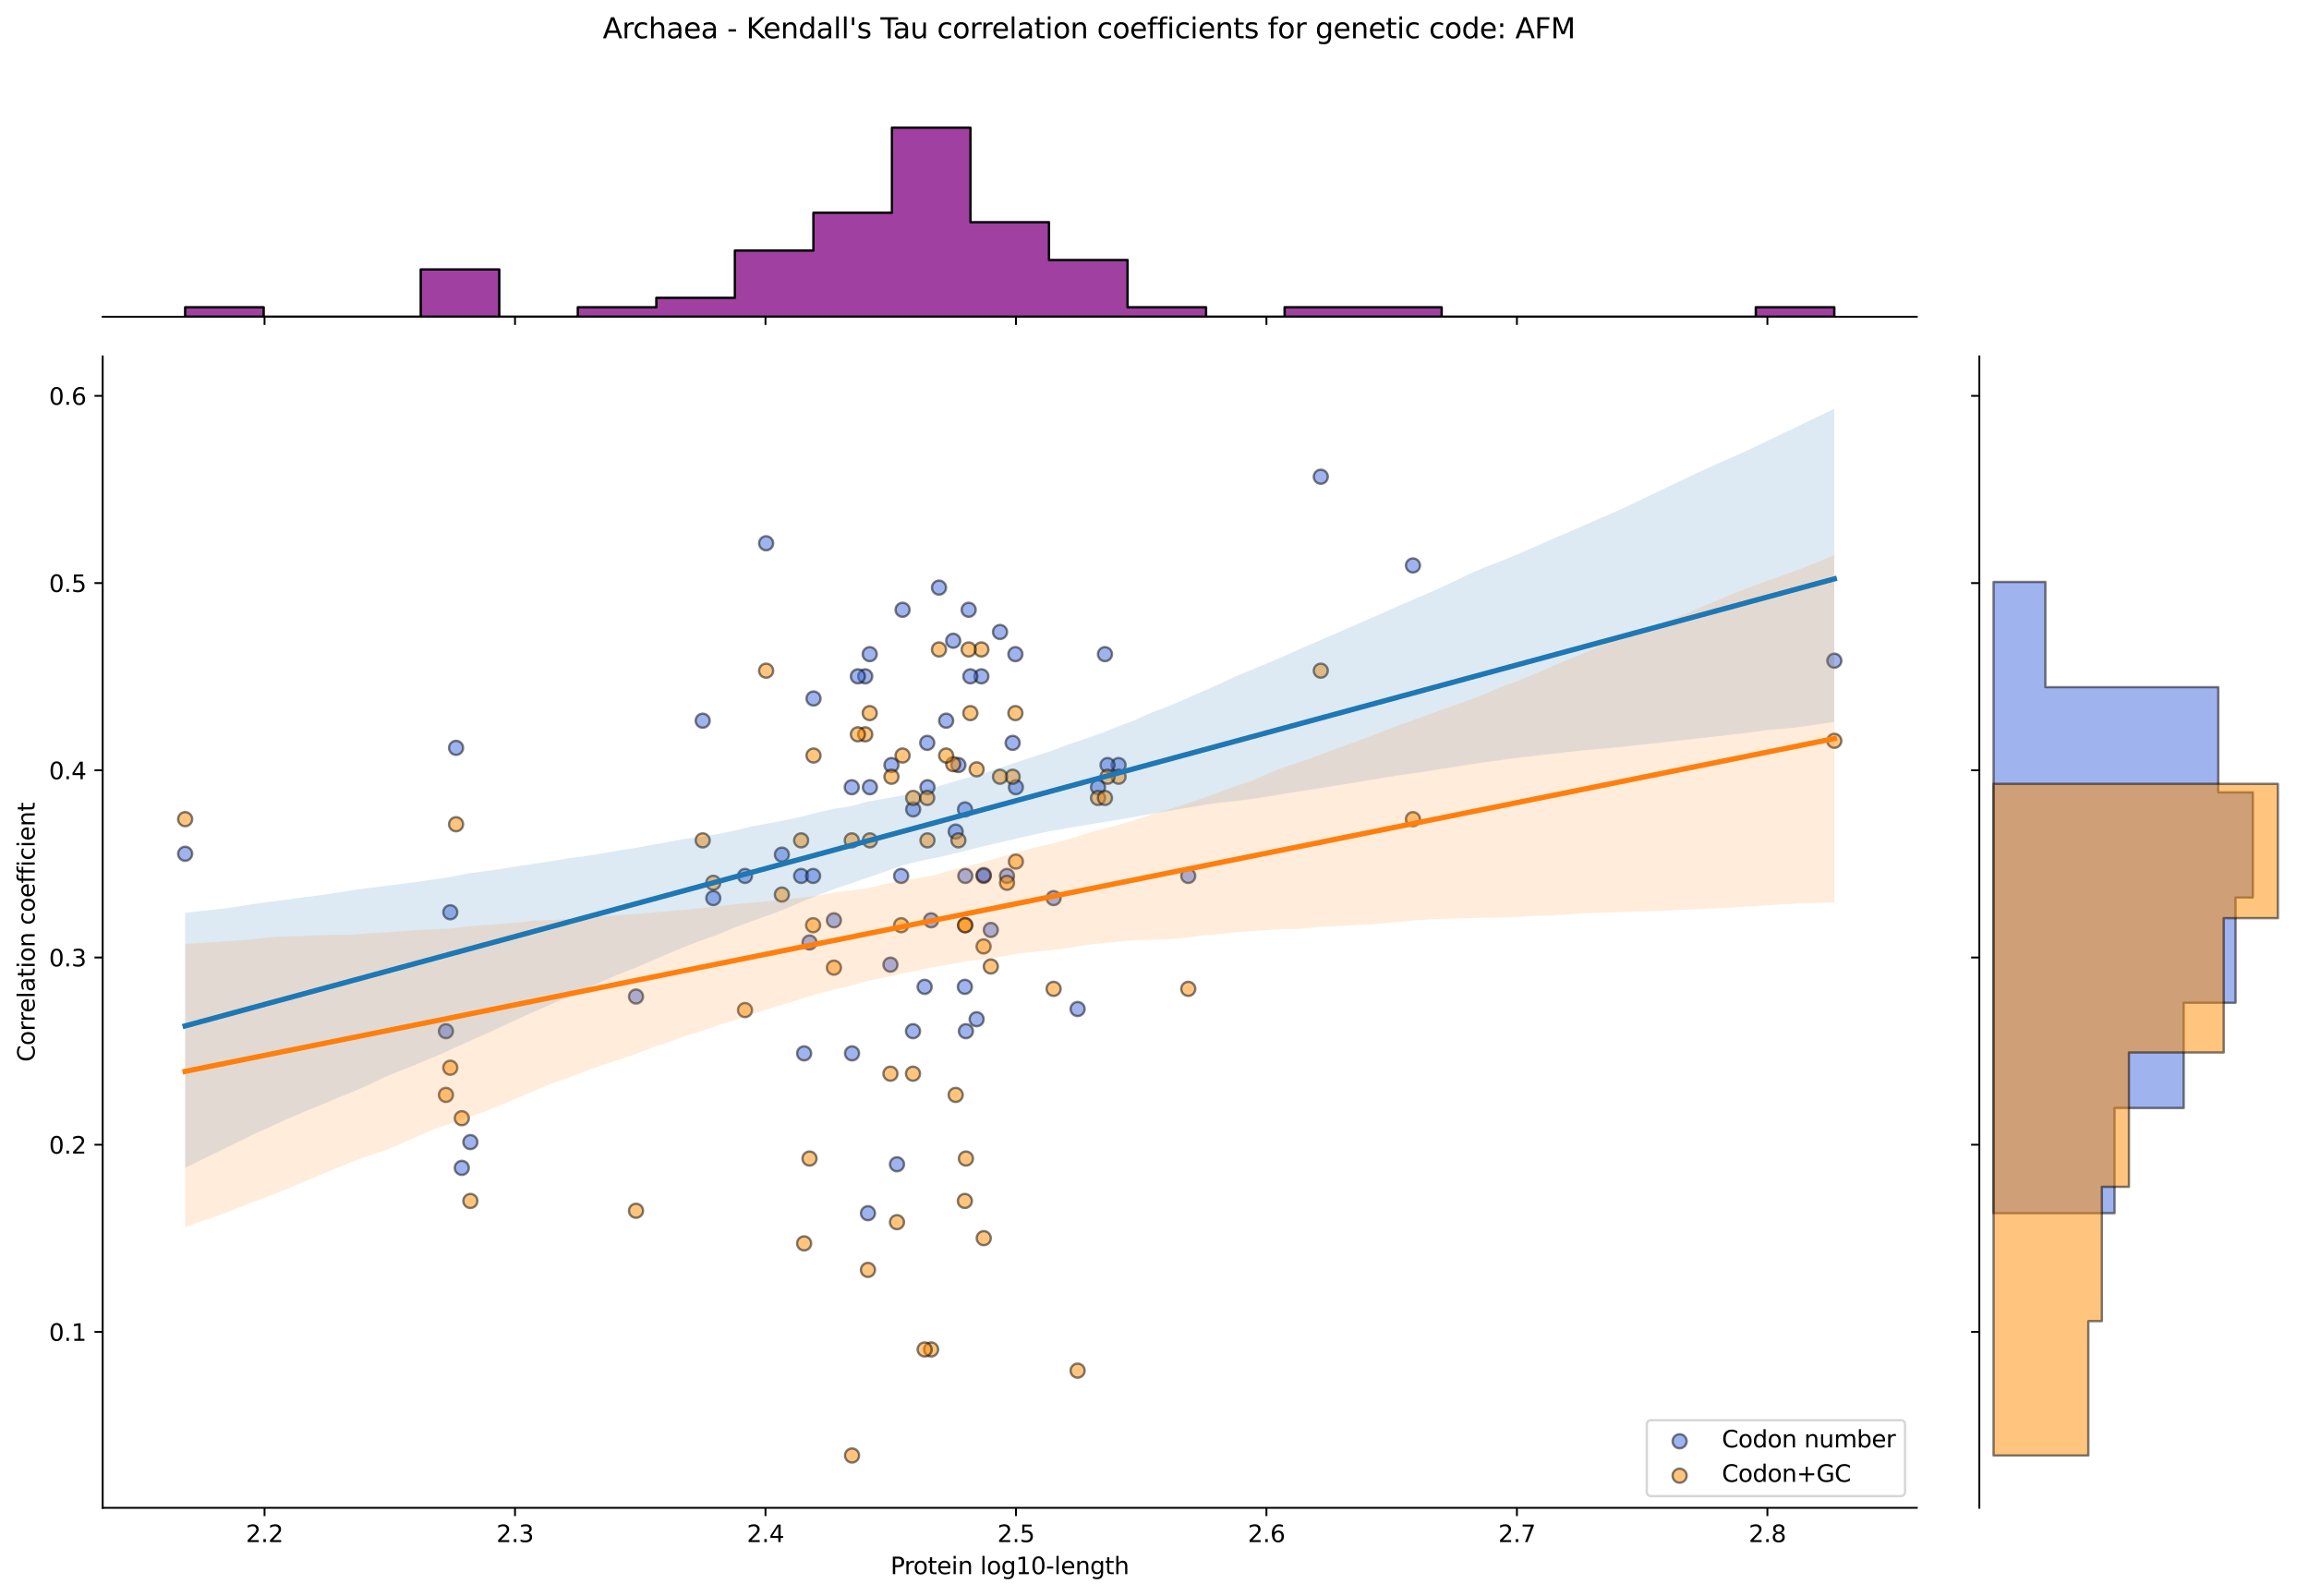 <?xml version="1.0" encoding="utf-8" standalone="no"?>
<!DOCTYPE svg PUBLIC "-//W3C//DTD SVG 1.1//EN"
  "http://www.w3.org/Graphics/SVG/1.1/DTD/svg11.dtd">
<svg xmlns:xlink="http://www.w3.org/1999/xlink" width="984.456pt" height="680.423pt" viewBox="0 0 984.456 680.423" xmlns="http://www.w3.org/2000/svg" version="1.1">
 <defs>
  <style type="text/css">*{stroke-linejoin: round; stroke-linecap: butt}</style>
 </defs>
 <g id="figure_1">
  <g id="patch_1">
   <path d="M 0 680.423 
L 984.456 680.423 
L 984.456 0 
L 0 0 
z
" style="fill: #ffffff"/>
  </g>
  <g id="axes_1">
   <g id="patch_2">
    <path d="M 43.781 642.867 
L 817.232 642.867 
L 817.232 151.966 
L 43.781 151.966 
z
" style="fill: #ffffff"/>
   </g>
   <g id="PathCollection_1">
    <defs>
     <path id="m7576ba89e4" d="M 0 3 
C 0.796 3 1.559 2.684 2.121 2.121 
C 2.684 1.559 3 0.796 3 0 
C 3 -0.796 2.684 -1.559 2.121 -2.121 
C 1.559 -2.684 0.796 -3 0 -3 
C -0.796 -3 -1.559 -2.684 -2.121 -2.121 
C -2.684 -1.559 -3 -0.796 -3 0 
C -3 0.796 -2.684 1.559 -2.121 2.121 
C -1.559 2.684 -0.796 3 0 3 
z
" style="stroke: #000000; stroke-opacity: 0.5"/>
    </defs>
    <g clip-path="url(#p914b9fd9f6)">
     <use xlink:href="#m7576ba89e4" x="342.846" y="449.106" style="fill: #4169e1; fill-opacity: 0.5; stroke: #000000; stroke-opacity: 0.5"/>
     <use xlink:href="#m7576ba89e4" x="368.895" y="288.353" style="fill: #4169e1; fill-opacity: 0.5; stroke: #000000; stroke-opacity: 0.5"/>
     <use xlink:href="#m7576ba89e4" x="380.077" y="326.178" style="fill: #4169e1; fill-opacity: 0.5; stroke: #000000; stroke-opacity: 0.5"/>
     <use xlink:href="#m7576ba89e4" x="379.645" y="411.282" style="fill: #4169e1; fill-opacity: 0.5; stroke: #000000; stroke-opacity: 0.5"/>
     <use xlink:href="#m7576ba89e4" x="408.621" y="326.178" style="fill: #4169e1; fill-opacity: 0.5; stroke: #000000; stroke-opacity: 0.5"/>
     <use xlink:href="#m7576ba89e4" x="317.634" y="373.458" style="fill: #4169e1; fill-opacity: 0.5; stroke: #000000; stroke-opacity: 0.5"/>
     <use xlink:href="#m7576ba89e4" x="419.358" y="373.458" style="fill: #4169e1; fill-opacity: 0.5; stroke: #000000; stroke-opacity: 0.5"/>
     <use xlink:href="#m7576ba89e4" x="389.341" y="345.09" style="fill: #4169e1; fill-opacity: 0.5; stroke: #000000; stroke-opacity: 0.5"/>
     <use xlink:href="#m7576ba89e4" x="602.416" y="241.073" style="fill: #4169e1; fill-opacity: 0.5; stroke: #000000; stroke-opacity: 0.5"/>
     <use xlink:href="#m7576ba89e4" x="196.892" y="497.928" style="fill: #4169e1; fill-opacity: 0.5; stroke: #000000; stroke-opacity: 0.5"/>
     <use xlink:href="#m7576ba89e4" x="271.167" y="424.879" style="fill: #4169e1; fill-opacity: 0.5; stroke: #000000; stroke-opacity: 0.5"/>
     <use xlink:href="#m7576ba89e4" x="432.925" y="278.897" style="fill: #4169e1; fill-opacity: 0.5; stroke: #000000; stroke-opacity: 0.5"/>
     <use xlink:href="#m7576ba89e4" x="333.357" y="364.365" style="fill: #4169e1; fill-opacity: 0.5; stroke: #000000; stroke-opacity: 0.5"/>
     <use xlink:href="#m7576ba89e4" x="363.273" y="449.106" style="fill: #4169e1; fill-opacity: 0.5; stroke: #000000; stroke-opacity: 0.5"/>
     <use xlink:href="#m7576ba89e4" x="411.374" y="420.738" style="fill: #4169e1; fill-opacity: 0.5; stroke: #000000; stroke-opacity: 0.5"/>
     <use xlink:href="#m7576ba89e4" x="365.755" y="288.353" style="fill: #4169e1; fill-opacity: 0.5; stroke: #000000; stroke-opacity: 0.5"/>
     <use xlink:href="#m7576ba89e4" x="345.141" y="401.826" style="fill: #4169e1; fill-opacity: 0.5; stroke: #000000; stroke-opacity: 0.5"/>
     <use xlink:href="#m7576ba89e4" x="476.909" y="326.178" style="fill: #4169e1; fill-opacity: 0.5; stroke: #000000; stroke-opacity: 0.5"/>
     <use xlink:href="#m7576ba89e4" x="341.569" y="373.458" style="fill: #4169e1; fill-opacity: 0.5; stroke: #000000; stroke-opacity: 0.5"/>
     <use xlink:href="#m7576ba89e4" x="382.434" y="496.387" style="fill: #4169e1; fill-opacity: 0.5; stroke: #000000; stroke-opacity: 0.5"/>
     <use xlink:href="#m7576ba89e4" x="418.42" y="288.353" style="fill: #4169e1; fill-opacity: 0.5; stroke: #000000; stroke-opacity: 0.5"/>
     <use xlink:href="#m7576ba89e4" x="384.82" y="259.985" style="fill: #4169e1; fill-opacity: 0.5; stroke: #000000; stroke-opacity: 0.5"/>
     <use xlink:href="#m7576ba89e4" x="370.886" y="335.634" style="fill: #4169e1; fill-opacity: 0.5; stroke: #000000; stroke-opacity: 0.5"/>
     <use xlink:href="#m7576ba89e4" x="389.261" y="439.65" style="fill: #4169e1; fill-opacity: 0.5; stroke: #000000; stroke-opacity: 0.5"/>
     <use xlink:href="#m7576ba89e4" x="563.124" y="203.249" style="fill: #4169e1; fill-opacity: 0.5; stroke: #000000; stroke-opacity: 0.5"/>
     <use xlink:href="#m7576ba89e4" x="395.439" y="335.634" style="fill: #4169e1; fill-opacity: 0.5; stroke: #000000; stroke-opacity: 0.5"/>
     <use xlink:href="#m7576ba89e4" x="407.459" y="354.546" style="fill: #4169e1; fill-opacity: 0.5; stroke: #000000; stroke-opacity: 0.5"/>
     <use xlink:href="#m7576ba89e4" x="194.444" y="318.843" style="fill: #4169e1; fill-opacity: 0.5; stroke: #000000; stroke-opacity: 0.5"/>
     <use xlink:href="#m7576ba89e4" x="468.143" y="335.634" style="fill: #4169e1; fill-opacity: 0.5; stroke: #000000; stroke-opacity: 0.5"/>
     <use xlink:href="#m7576ba89e4" x="370.81" y="278.897" style="fill: #4169e1; fill-opacity: 0.5; stroke: #000000; stroke-opacity: 0.5"/>
     <use xlink:href="#m7576ba89e4" x="782.075" y="281.694" style="fill: #4169e1; fill-opacity: 0.5; stroke: #000000; stroke-opacity: 0.5"/>
     <use xlink:href="#m7576ba89e4" x="78.938" y="364.002" style="fill: #4169e1; fill-opacity: 0.5; stroke: #000000; stroke-opacity: 0.5"/>
     <use xlink:href="#m7576ba89e4" x="395.331" y="316.722" style="fill: #4169e1; fill-opacity: 0.5; stroke: #000000; stroke-opacity: 0.5"/>
     <use xlink:href="#m7576ba89e4" x="411.825" y="439.65" style="fill: #4169e1; fill-opacity: 0.5; stroke: #000000; stroke-opacity: 0.5"/>
     <use xlink:href="#m7576ba89e4" x="384.217" y="373.458" style="fill: #4169e1; fill-opacity: 0.5; stroke: #000000; stroke-opacity: 0.5"/>
     <use xlink:href="#m7576ba89e4" x="431.75" y="316.722" style="fill: #4169e1; fill-opacity: 0.5; stroke: #000000; stroke-opacity: 0.5"/>
     <use xlink:href="#m7576ba89e4" x="355.552" y="392.37" style="fill: #4169e1; fill-opacity: 0.5; stroke: #000000; stroke-opacity: 0.5"/>
     <use xlink:href="#m7576ba89e4" x="433.131" y="335.634" style="fill: #4169e1; fill-opacity: 0.5; stroke: #000000; stroke-opacity: 0.5"/>
     <use xlink:href="#m7576ba89e4" x="413.718" y="288.353" style="fill: #4169e1; fill-opacity: 0.5; stroke: #000000; stroke-opacity: 0.5"/>
     <use xlink:href="#m7576ba89e4" x="191.984" y="388.943" style="fill: #4169e1; fill-opacity: 0.5; stroke: #000000; stroke-opacity: 0.5"/>
     <use xlink:href="#m7576ba89e4" x="299.602" y="307.266" style="fill: #4169e1; fill-opacity: 0.5; stroke: #000000; stroke-opacity: 0.5"/>
     <use xlink:href="#m7576ba89e4" x="304.114" y="382.914" style="fill: #4169e1; fill-opacity: 0.5; stroke: #000000; stroke-opacity: 0.5"/>
     <use xlink:href="#m7576ba89e4" x="400.342" y="250.529" style="fill: #4169e1; fill-opacity: 0.5; stroke: #000000; stroke-opacity: 0.5"/>
     <use xlink:href="#m7576ba89e4" x="396.987" y="392.37" style="fill: #4169e1; fill-opacity: 0.5; stroke: #000000; stroke-opacity: 0.5"/>
     <use xlink:href="#m7576ba89e4" x="506.624" y="373.458" style="fill: #4169e1; fill-opacity: 0.5; stroke: #000000; stroke-opacity: 0.5"/>
     <use xlink:href="#m7576ba89e4" x="411.57" y="373.458" style="fill: #4169e1; fill-opacity: 0.5; stroke: #000000; stroke-opacity: 0.5"/>
     <use xlink:href="#m7576ba89e4" x="406.407" y="273.183" style="fill: #4169e1; fill-opacity: 0.5; stroke: #000000; stroke-opacity: 0.5"/>
     <use xlink:href="#m7576ba89e4" x="449.215" y="382.914" style="fill: #4169e1; fill-opacity: 0.5; stroke: #000000; stroke-opacity: 0.5"/>
     <use xlink:href="#m7576ba89e4" x="363.153" y="335.634" style="fill: #4169e1; fill-opacity: 0.5; stroke: #000000; stroke-opacity: 0.5"/>
     <use xlink:href="#m7576ba89e4" x="346.85" y="297.81" style="fill: #4169e1; fill-opacity: 0.5; stroke: #000000; stroke-opacity: 0.5"/>
     <use xlink:href="#m7576ba89e4" x="471.111" y="278.897" style="fill: #4169e1; fill-opacity: 0.5; stroke: #000000; stroke-opacity: 0.5"/>
     <use xlink:href="#m7576ba89e4" x="411.431" y="345.09" style="fill: #4169e1; fill-opacity: 0.5; stroke: #000000; stroke-opacity: 0.5"/>
     <use xlink:href="#m7576ba89e4" x="459.448" y="430.194" style="fill: #4169e1; fill-opacity: 0.5; stroke: #000000; stroke-opacity: 0.5"/>
     <use xlink:href="#m7576ba89e4" x="200.539" y="486.93" style="fill: #4169e1; fill-opacity: 0.5; stroke: #000000; stroke-opacity: 0.5"/>
     <use xlink:href="#m7576ba89e4" x="190.13" y="439.65" style="fill: #4169e1; fill-opacity: 0.5; stroke: #000000; stroke-opacity: 0.5"/>
     <use xlink:href="#m7576ba89e4" x="472.205" y="326.178" style="fill: #4169e1; fill-opacity: 0.5; stroke: #000000; stroke-opacity: 0.5"/>
     <use xlink:href="#m7576ba89e4" x="394.231" y="420.738" style="fill: #4169e1; fill-opacity: 0.5; stroke: #000000; stroke-opacity: 0.5"/>
     <use xlink:href="#m7576ba89e4" x="419.429" y="373.08" style="fill: #4169e1; fill-opacity: 0.5; stroke: #000000; stroke-opacity: 0.5"/>
     <use xlink:href="#m7576ba89e4" x="429.342" y="373.458" style="fill: #4169e1; fill-opacity: 0.5; stroke: #000000; stroke-opacity: 0.5"/>
     <use xlink:href="#m7576ba89e4" x="426.364" y="269.441" style="fill: #4169e1; fill-opacity: 0.5; stroke: #000000; stroke-opacity: 0.5"/>
     <use xlink:href="#m7576ba89e4" x="346.669" y="373.458" style="fill: #4169e1; fill-opacity: 0.5; stroke: #000000; stroke-opacity: 0.5"/>
     <use xlink:href="#m7576ba89e4" x="422.44" y="396.481" style="fill: #4169e1; fill-opacity: 0.5; stroke: #000000; stroke-opacity: 0.5"/>
     <use xlink:href="#m7576ba89e4" x="326.64" y="231.617" style="fill: #4169e1; fill-opacity: 0.5; stroke: #000000; stroke-opacity: 0.5"/>
     <use xlink:href="#m7576ba89e4" x="403.4" y="307.266" style="fill: #4169e1; fill-opacity: 0.5; stroke: #000000; stroke-opacity: 0.5"/>
     <use xlink:href="#m7576ba89e4" x="413" y="259.985" style="fill: #4169e1; fill-opacity: 0.5; stroke: #000000; stroke-opacity: 0.5"/>
     <use xlink:href="#m7576ba89e4" x="370.06" y="517.251" style="fill: #4169e1; fill-opacity: 0.5; stroke: #000000; stroke-opacity: 0.5"/>
     <use xlink:href="#m7576ba89e4" x="416.397" y="434.541" style="fill: #4169e1; fill-opacity: 0.5; stroke: #000000; stroke-opacity: 0.5"/>
    </g>
   </g>
   <g id="PathCollection_2">
    <defs>
     <path id="m47b77016ff" d="M 0 3 
C 0.796 3 1.559 2.684 2.121 2.121 
C 2.684 1.559 3 0.796 3 0 
C 3 -0.796 2.684 -1.559 2.121 -2.121 
C 1.559 -2.684 0.796 -3 0 -3 
C -0.796 -3 -1.559 -2.684 -2.121 -2.121 
C -2.684 -1.559 -3 -0.796 -3 0 
C -3 0.796 -2.684 1.559 -2.121 2.121 
C -1.559 2.684 -0.796 3 0 3 
z
" style="stroke: #000000; stroke-opacity: 0.5"/>
    </defs>
    <g clip-path="url(#p914b9fd9f6)">
     <use xlink:href="#m47b77016ff" x="342.846" y="530.119" style="fill: #ff8c00; fill-opacity: 0.5; stroke: #000000; stroke-opacity: 0.5"/>
     <use xlink:href="#m47b77016ff" x="368.895" y="313.076" style="fill: #ff8c00; fill-opacity: 0.5; stroke: #000000; stroke-opacity: 0.5"/>
     <use xlink:href="#m47b77016ff" x="380.077" y="331.163" style="fill: #ff8c00; fill-opacity: 0.5; stroke: #000000; stroke-opacity: 0.5"/>
     <use xlink:href="#m47b77016ff" x="379.645" y="457.771" style="fill: #ff8c00; fill-opacity: 0.5; stroke: #000000; stroke-opacity: 0.5"/>
     <use xlink:href="#m47b77016ff" x="408.621" y="358.293" style="fill: #ff8c00; fill-opacity: 0.5; stroke: #000000; stroke-opacity: 0.5"/>
     <use xlink:href="#m47b77016ff" x="317.634" y="430.641" style="fill: #ff8c00; fill-opacity: 0.5; stroke: #000000; stroke-opacity: 0.5"/>
     <use xlink:href="#m47b77016ff" x="419.358" y="403.511" style="fill: #ff8c00; fill-opacity: 0.5; stroke: #000000; stroke-opacity: 0.5"/>
     <use xlink:href="#m47b77016ff" x="389.341" y="340.207" style="fill: #ff8c00; fill-opacity: 0.5; stroke: #000000; stroke-opacity: 0.5"/>
     <use xlink:href="#m47b77016ff" x="602.416" y="349.25" style="fill: #ff8c00; fill-opacity: 0.5; stroke: #000000; stroke-opacity: 0.5"/>
     <use xlink:href="#m47b77016ff" x="196.892" y="476.742" style="fill: #ff8c00; fill-opacity: 0.5; stroke: #000000; stroke-opacity: 0.5"/>
     <use xlink:href="#m47b77016ff" x="271.167" y="516.207" style="fill: #ff8c00; fill-opacity: 0.5; stroke: #000000; stroke-opacity: 0.5"/>
     <use xlink:href="#m47b77016ff" x="432.925" y="304.033" style="fill: #ff8c00; fill-opacity: 0.5; stroke: #000000; stroke-opacity: 0.5"/>
     <use xlink:href="#m47b77016ff" x="333.357" y="381.399" style="fill: #ff8c00; fill-opacity: 0.5; stroke: #000000; stroke-opacity: 0.5"/>
     <use xlink:href="#m47b77016ff" x="363.273" y="620.553" style="fill: #ff8c00; fill-opacity: 0.5; stroke: #000000; stroke-opacity: 0.5"/>
     <use xlink:href="#m47b77016ff" x="411.374" y="512.032" style="fill: #ff8c00; fill-opacity: 0.5; stroke: #000000; stroke-opacity: 0.5"/>
     <use xlink:href="#m47b77016ff" x="365.755" y="313.076" style="fill: #ff8c00; fill-opacity: 0.5; stroke: #000000; stroke-opacity: 0.5"/>
     <use xlink:href="#m47b77016ff" x="345.141" y="493.945" style="fill: #ff8c00; fill-opacity: 0.5; stroke: #000000; stroke-opacity: 0.5"/>
     <use xlink:href="#m47b77016ff" x="476.909" y="331.163" style="fill: #ff8c00; fill-opacity: 0.5; stroke: #000000; stroke-opacity: 0.5"/>
     <use xlink:href="#m47b77016ff" x="341.569" y="358.293" style="fill: #ff8c00; fill-opacity: 0.5; stroke: #000000; stroke-opacity: 0.5"/>
     <use xlink:href="#m47b77016ff" x="382.434" y="521.075" style="fill: #ff8c00; fill-opacity: 0.5; stroke: #000000; stroke-opacity: 0.5"/>
     <use xlink:href="#m47b77016ff" x="418.42" y="276.902" style="fill: #ff8c00; fill-opacity: 0.5; stroke: #000000; stroke-opacity: 0.5"/>
     <use xlink:href="#m47b77016ff" x="384.82" y="322.12" style="fill: #ff8c00; fill-opacity: 0.5; stroke: #000000; stroke-opacity: 0.5"/>
     <use xlink:href="#m47b77016ff" x="370.886" y="358.293" style="fill: #ff8c00; fill-opacity: 0.5; stroke: #000000; stroke-opacity: 0.5"/>
     <use xlink:href="#m47b77016ff" x="389.261" y="457.771" style="fill: #ff8c00; fill-opacity: 0.5; stroke: #000000; stroke-opacity: 0.5"/>
     <use xlink:href="#m47b77016ff" x="563.124" y="285.946" style="fill: #ff8c00; fill-opacity: 0.5; stroke: #000000; stroke-opacity: 0.5"/>
     <use xlink:href="#m47b77016ff" x="395.439" y="358.293" style="fill: #ff8c00; fill-opacity: 0.5; stroke: #000000; stroke-opacity: 0.5"/>
     <use xlink:href="#m47b77016ff" x="407.459" y="466.815" style="fill: #ff8c00; fill-opacity: 0.5; stroke: #000000; stroke-opacity: 0.5"/>
     <use xlink:href="#m47b77016ff" x="194.444" y="351.423" style="fill: #ff8c00; fill-opacity: 0.5; stroke: #000000; stroke-opacity: 0.5"/>
     <use xlink:href="#m47b77016ff" x="468.143" y="340.207" style="fill: #ff8c00; fill-opacity: 0.5; stroke: #000000; stroke-opacity: 0.5"/>
     <use xlink:href="#m47b77016ff" x="370.81" y="304.033" style="fill: #ff8c00; fill-opacity: 0.5; stroke: #000000; stroke-opacity: 0.5"/>
     <use xlink:href="#m47b77016ff" x="782.075" y="315.847" style="fill: #ff8c00; fill-opacity: 0.5; stroke: #000000; stroke-opacity: 0.5"/>
     <use xlink:href="#m47b77016ff" x="78.938" y="349.25" style="fill: #ff8c00; fill-opacity: 0.5; stroke: #000000; stroke-opacity: 0.5"/>
     <use xlink:href="#m47b77016ff" x="395.331" y="340.207" style="fill: #ff8c00; fill-opacity: 0.5; stroke: #000000; stroke-opacity: 0.5"/>
     <use xlink:href="#m47b77016ff" x="411.825" y="493.945" style="fill: #ff8c00; fill-opacity: 0.5; stroke: #000000; stroke-opacity: 0.5"/>
     <use xlink:href="#m47b77016ff" x="384.217" y="394.467" style="fill: #ff8c00; fill-opacity: 0.5; stroke: #000000; stroke-opacity: 0.5"/>
     <use xlink:href="#m47b77016ff" x="431.75" y="331.163" style="fill: #ff8c00; fill-opacity: 0.5; stroke: #000000; stroke-opacity: 0.5"/>
     <use xlink:href="#m47b77016ff" x="355.552" y="412.554" style="fill: #ff8c00; fill-opacity: 0.5; stroke: #000000; stroke-opacity: 0.5"/>
     <use xlink:href="#m47b77016ff" x="433.131" y="367.337" style="fill: #ff8c00; fill-opacity: 0.5; stroke: #000000; stroke-opacity: 0.5"/>
     <use xlink:href="#m47b77016ff" x="413.718" y="304.033" style="fill: #ff8c00; fill-opacity: 0.5; stroke: #000000; stroke-opacity: 0.5"/>
     <use xlink:href="#m47b77016ff" x="191.984" y="455.222" style="fill: #ff8c00; fill-opacity: 0.5; stroke: #000000; stroke-opacity: 0.5"/>
     <use xlink:href="#m47b77016ff" x="299.602" y="358.293" style="fill: #ff8c00; fill-opacity: 0.5; stroke: #000000; stroke-opacity: 0.5"/>
     <use xlink:href="#m47b77016ff" x="304.114" y="376.38" style="fill: #ff8c00; fill-opacity: 0.5; stroke: #000000; stroke-opacity: 0.5"/>
     <use xlink:href="#m47b77016ff" x="400.342" y="276.902" style="fill: #ff8c00; fill-opacity: 0.5; stroke: #000000; stroke-opacity: 0.5"/>
     <use xlink:href="#m47b77016ff" x="396.987" y="575.336" style="fill: #ff8c00; fill-opacity: 0.5; stroke: #000000; stroke-opacity: 0.5"/>
     <use xlink:href="#m47b77016ff" x="506.624" y="421.597" style="fill: #ff8c00; fill-opacity: 0.5; stroke: #000000; stroke-opacity: 0.5"/>
     <use xlink:href="#m47b77016ff" x="411.57" y="394.467" style="fill: #ff8c00; fill-opacity: 0.5; stroke: #000000; stroke-opacity: 0.5"/>
     <use xlink:href="#m47b77016ff" x="406.407" y="325.793" style="fill: #ff8c00; fill-opacity: 0.5; stroke: #000000; stroke-opacity: 0.5"/>
     <use xlink:href="#m47b77016ff" x="449.215" y="421.597" style="fill: #ff8c00; fill-opacity: 0.5; stroke: #000000; stroke-opacity: 0.5"/>
     <use xlink:href="#m47b77016ff" x="363.153" y="358.293" style="fill: #ff8c00; fill-opacity: 0.5; stroke: #000000; stroke-opacity: 0.5"/>
     <use xlink:href="#m47b77016ff" x="346.85" y="322.12" style="fill: #ff8c00; fill-opacity: 0.5; stroke: #000000; stroke-opacity: 0.5"/>
     <use xlink:href="#m47b77016ff" x="471.111" y="340.207" style="fill: #ff8c00; fill-opacity: 0.5; stroke: #000000; stroke-opacity: 0.5"/>
     <use xlink:href="#m47b77016ff" x="411.431" y="394.467" style="fill: #ff8c00; fill-opacity: 0.5; stroke: #000000; stroke-opacity: 0.5"/>
     <use xlink:href="#m47b77016ff" x="459.448" y="584.379" style="fill: #ff8c00; fill-opacity: 0.5; stroke: #000000; stroke-opacity: 0.5"/>
     <use xlink:href="#m47b77016ff" x="200.539" y="512.032" style="fill: #ff8c00; fill-opacity: 0.5; stroke: #000000; stroke-opacity: 0.5"/>
     <use xlink:href="#m47b77016ff" x="190.13" y="466.815" style="fill: #ff8c00; fill-opacity: 0.5; stroke: #000000; stroke-opacity: 0.5"/>
     <use xlink:href="#m47b77016ff" x="472.205" y="331.163" style="fill: #ff8c00; fill-opacity: 0.5; stroke: #000000; stroke-opacity: 0.5"/>
     <use xlink:href="#m47b77016ff" x="394.231" y="575.336" style="fill: #ff8c00; fill-opacity: 0.5; stroke: #000000; stroke-opacity: 0.5"/>
     <use xlink:href="#m47b77016ff" x="419.429" y="527.891" style="fill: #ff8c00; fill-opacity: 0.5; stroke: #000000; stroke-opacity: 0.5"/>
     <use xlink:href="#m47b77016ff" x="429.342" y="376.38" style="fill: #ff8c00; fill-opacity: 0.5; stroke: #000000; stroke-opacity: 0.5"/>
     <use xlink:href="#m47b77016ff" x="426.364" y="331.163" style="fill: #ff8c00; fill-opacity: 0.5; stroke: #000000; stroke-opacity: 0.5"/>
     <use xlink:href="#m47b77016ff" x="346.669" y="394.467" style="fill: #ff8c00; fill-opacity: 0.5; stroke: #000000; stroke-opacity: 0.5"/>
     <use xlink:href="#m47b77016ff" x="422.44" y="412.062" style="fill: #ff8c00; fill-opacity: 0.5; stroke: #000000; stroke-opacity: 0.5"/>
     <use xlink:href="#m47b77016ff" x="326.64" y="285.946" style="fill: #ff8c00; fill-opacity: 0.5; stroke: #000000; stroke-opacity: 0.5"/>
     <use xlink:href="#m47b77016ff" x="403.4" y="322.12" style="fill: #ff8c00; fill-opacity: 0.5; stroke: #000000; stroke-opacity: 0.5"/>
     <use xlink:href="#m47b77016ff" x="413" y="276.902" style="fill: #ff8c00; fill-opacity: 0.5; stroke: #000000; stroke-opacity: 0.5"/>
     <use xlink:href="#m47b77016ff" x="370.06" y="541.423" style="fill: #ff8c00; fill-opacity: 0.5; stroke: #000000; stroke-opacity: 0.5"/>
     <use xlink:href="#m47b77016ff" x="416.397" y="328.022" style="fill: #ff8c00; fill-opacity: 0.5; stroke: #000000; stroke-opacity: 0.5"/>
    </g>
   </g>
   <g id="PolyCollection_1">
    <path d="M 78.938 389.223 
L 78.938 497.937 
L 86.04 494.448 
L 93.143 490.958 
L 100.245 487.469 
L 107.348 483.979 
L 114.45 480.726 
L 121.552 477.529 
L 128.655 474.459 
L 135.757 471.516 
L 142.86 468.569 
L 149.962 465.62 
L 157.064 462.598 
L 164.167 459.145 
L 171.269 456.294 
L 178.372 453.448 
L 185.474 450.511 
L 192.576 447.323 
L 199.679 444.093 
L 206.781 440.972 
L 213.884 437.66 
L 220.986 434.399 
L 228.088 431.164 
L 235.191 428.117 
L 242.293 424.904 
L 249.396 421.848 
L 256.498 418.549 
L 263.6 415.47 
L 270.703 412.713 
L 277.805 409.665 
L 284.908 406.613 
L 292.01 403.633 
L 299.112 400.898 
L 306.215 398.381 
L 313.317 395.419 
L 320.419 392.763 
L 327.522 390.268 
L 334.624 387.624 
L 341.727 384.537 
L 348.829 381.631 
L 355.931 378.964 
L 363.034 376.553 
L 370.136 374.09 
L 377.239 371.639 
L 384.341 369.136 
L 391.443 367.242 
L 398.546 365.797 
L 405.648 364.243 
L 412.751 362.442 
L 419.853 360.669 
L 426.955 359.034 
L 434.058 357.382 
L 441.16 355.739 
L 448.263 354.259 
L 455.365 353.028 
L 462.467 351.839 
L 469.57 350.63 
L 476.672 349.504 
L 483.775 348.307 
L 490.877 346.996 
L 497.979 345.813 
L 505.082 344.589 
L 512.184 343.38 
L 519.287 342.293 
L 526.389 341.528 
L 533.491 340.661 
L 540.594 339.618 
L 547.696 338.415 
L 554.799 337.289 
L 561.901 336.163 
L 569.003 335.037 
L 576.106 333.912 
L 583.208 332.745 
L 590.31 331.518 
L 597.413 330.394 
L 604.515 329.41 
L 611.618 328.301 
L 618.72 327.189 
L 625.822 326.059 
L 632.925 324.967 
L 640.027 324.046 
L 647.13 323.074 
L 654.232 322.259 
L 661.334 321.444 
L 668.437 320.629 
L 675.539 319.844 
L 682.642 319.285 
L 689.744 318.619 
L 696.846 317.833 
L 703.949 317.047 
L 711.051 316.26 
L 718.154 315.474 
L 725.256 314.677 
L 732.358 313.877 
L 739.461 313.077 
L 746.563 312.278 
L 753.666 311.205 
L 760.768 310.633 
L 767.87 309.901 
L 774.973 308.842 
L 782.075 307.762 
L 782.075 174.279 
L 782.075 174.279 
L 774.973 177.683 
L 767.87 181.087 
L 760.768 184.495 
L 753.666 187.904 
L 746.563 191.313 
L 739.461 194.539 
L 732.358 197.674 
L 725.256 200.847 
L 718.154 204.235 
L 711.051 207.623 
L 703.949 211.011 
L 696.846 214.4 
L 689.744 217.717 
L 682.642 220.809 
L 675.539 223.901 
L 668.437 226.993 
L 661.334 230.085 
L 654.232 233.177 
L 647.13 236.269 
L 640.027 239.178 
L 632.925 241.887 
L 625.822 245.005 
L 618.72 248.474 
L 611.618 251.738 
L 604.515 254.835 
L 597.413 257.86 
L 590.31 260.984 
L 583.208 264.107 
L 576.106 267.198 
L 569.003 270.295 
L 561.901 273.386 
L 554.799 276.432 
L 547.696 279.628 
L 540.594 282.7 
L 533.491 285.581 
L 526.389 288.563 
L 519.287 291.932 
L 512.184 295.017 
L 505.082 298.119 
L 497.979 301.182 
L 490.877 303.853 
L 483.775 307.078 
L 476.672 309.698 
L 469.57 312.594 
L 462.467 315.079 
L 455.365 317.418 
L 448.263 320.192 
L 441.16 322.434 
L 434.058 324.796 
L 426.955 327.197 
L 419.853 329.569 
L 412.751 331.472 
L 405.648 333.53 
L 398.546 335.655 
L 391.443 337.633 
L 384.341 339.207 
L 377.239 340.499 
L 370.136 341.668 
L 363.034 343.685 
L 355.931 344.791 
L 348.829 346.353 
L 341.727 348.172 
L 334.624 349.691 
L 327.522 351.095 
L 320.419 352.391 
L 313.317 354.108 
L 306.215 355.577 
L 299.112 356.745 
L 292.01 357.641 
L 284.908 358.992 
L 277.805 360.239 
L 270.703 361.55 
L 263.6 362.624 
L 256.498 363.911 
L 249.396 364.992 
L 242.293 365.954 
L 235.191 367.144 
L 228.088 368.171 
L 220.986 369.279 
L 213.884 370.42 
L 206.781 371.457 
L 199.679 372.375 
L 192.576 373.813 
L 185.474 374.87 
L 178.372 375.923 
L 171.269 376.822 
L 164.167 377.726 
L 157.064 378.632 
L 149.962 379.559 
L 142.86 380.76 
L 135.757 381.78 
L 128.655 382.679 
L 121.552 383.622 
L 114.45 384.562 
L 107.348 385.539 
L 100.245 386.688 
L 93.143 387.608 
L 86.04 388.364 
L 78.938 389.223 
z
" clip-path="url(#p914b9fd9f6)" style="fill: #1f77b4; fill-opacity: 0.15"/>
   </g>
   <g id="PolyCollection_2">
    <path d="M 78.938 402.41 
L 78.938 523.236 
L 86.04 520.589 
L 93.143 518.211 
L 100.245 515.504 
L 107.348 512.651 
L 114.45 510.005 
L 121.552 507.226 
L 128.655 504.247 
L 135.757 501.268 
L 142.86 498.289 
L 149.962 495.309 
L 157.064 492.806 
L 164.167 490.446 
L 171.269 487.469 
L 178.372 484.261 
L 185.474 481.281 
L 192.576 478.843 
L 199.679 476.405 
L 206.781 473.804 
L 213.884 470.951 
L 220.986 467.959 
L 228.088 464.954 
L 235.191 461.95 
L 242.293 459.443 
L 249.396 456.718 
L 256.498 454.22 
L 263.6 451.936 
L 270.703 449.498 
L 277.805 446.73 
L 284.908 444.362 
L 292.01 441.688 
L 299.112 439.574 
L 306.215 437.062 
L 313.317 434.907 
L 320.419 432.514 
L 327.522 430.227 
L 334.624 428.019 
L 341.727 425.868 
L 348.829 423.617 
L 355.931 421.85 
L 363.034 420.158 
L 370.136 418.136 
L 377.239 416.695 
L 384.341 415.123 
L 391.443 413.746 
L 398.546 412.151 
L 405.648 411.084 
L 412.751 409.638 
L 419.853 408.949 
L 426.955 407.839 
L 434.058 406.584 
L 441.16 405.804 
L 448.263 405.054 
L 455.365 404.177 
L 462.467 402.979 
L 469.57 402.154 
L 476.672 401.496 
L 483.775 400.853 
L 490.877 400.64 
L 497.979 400.461 
L 505.082 399.87 
L 512.184 398.833 
L 519.287 398.336 
L 526.389 397.548 
L 533.491 396.978 
L 540.594 396.47 
L 547.696 396.12 
L 554.799 395.994 
L 561.901 395.167 
L 569.003 394.94 
L 576.106 394.5 
L 583.208 394.162 
L 590.31 393.549 
L 597.413 392.931 
L 604.515 392.301 
L 611.618 391.83 
L 618.72 391.653 
L 625.822 391.476 
L 632.925 391.3 
L 640.027 391.123 
L 647.13 390.944 
L 654.232 390.486 
L 661.334 390.345 
L 668.437 389.867 
L 675.539 389.34 
L 682.642 389.123 
L 689.744 388.905 
L 696.846 388.687 
L 703.949 388.469 
L 711.051 388.197 
L 718.154 387.869 
L 725.256 387.539 
L 732.358 387.204 
L 739.461 386.87 
L 746.563 386.423 
L 753.666 385.972 
L 760.768 385.521 
L 767.87 385.127 
L 774.973 384.91 
L 782.075 384.777 
L 782.075 236.609 
L 782.075 236.609 
L 774.973 239.695 
L 767.87 242.425 
L 760.768 245.004 
L 753.666 247.583 
L 746.563 250.162 
L 739.461 252.857 
L 732.358 255.817 
L 725.256 258.887 
L 718.154 261.957 
L 711.051 264.698 
L 703.949 267.434 
L 696.846 270.088 
L 689.744 272.606 
L 682.642 275.129 
L 675.539 278.365 
L 668.437 281.204 
L 661.334 284.289 
L 654.232 287.374 
L 647.13 290.31 
L 640.027 292.782 
L 632.925 296.014 
L 625.822 298.626 
L 618.72 301.177 
L 611.618 303.732 
L 604.515 306.286 
L 597.413 308.841 
L 590.31 311.496 
L 583.208 314.283 
L 576.106 316.861 
L 569.003 319.439 
L 561.901 322.12 
L 554.799 324.692 
L 547.696 326.962 
L 540.594 329.765 
L 533.491 332.992 
L 526.389 335.267 
L 519.287 337.935 
L 512.184 340.488 
L 505.082 342.944 
L 497.979 345.171 
L 490.877 347.28 
L 483.775 349.646 
L 476.672 351.77 
L 469.57 353.618 
L 462.467 355.624 
L 455.365 357.868 
L 448.263 359.708 
L 441.16 361.391 
L 434.058 363.262 
L 426.955 365.352 
L 419.853 367.372 
L 412.751 369.283 
L 405.648 370.981 
L 398.546 373.099 
L 391.443 374.384 
L 384.341 375.497 
L 377.239 376.991 
L 370.136 378.602 
L 363.034 379.605 
L 355.931 380.464 
L 348.829 381.776 
L 341.727 382.737 
L 334.624 383.409 
L 327.522 384.201 
L 320.419 384.843 
L 313.317 385.515 
L 306.215 386.349 
L 299.112 387.126 
L 292.01 387.892 
L 284.908 388.411 
L 277.805 389.1 
L 270.703 389.656 
L 263.6 390.169 
L 256.498 390.726 
L 249.396 391.347 
L 242.293 391.747 
L 235.191 392.272 
L 228.088 392.479 
L 220.986 393.317 
L 213.884 393.84 
L 206.781 394.363 
L 199.679 394.9 
L 192.576 395.821 
L 185.474 396.157 
L 178.372 396.466 
L 171.269 396.998 
L 164.167 397.522 
L 157.064 397.881 
L 149.962 398.56 
L 142.86 398.484 
L 135.757 398.803 
L 128.655 399.088 
L 121.552 399.2 
L 114.45 399.596 
L 107.348 400.472 
L 100.245 401.059 
L 93.143 401.507 
L 86.04 402.008 
L 78.938 402.41 
z
" clip-path="url(#p914b9fd9f6)" style="fill: #ff7f0e; fill-opacity: 0.15"/>
   </g>
   <g id="matplotlib.axis_1">
    <g id="xtick_1">
     <g id="line2d_1">
      <defs>
       <path id="m8c5e373338" d="M 0 0 
L 0 3.5 
" style="stroke: #000000; stroke-width: 0.8"/>
      </defs>
      <g>
       <use xlink:href="#m8c5e373338" x="112.79" y="642.867" style="stroke: #000000; stroke-width: 0.8"/>
      </g>
     </g>
     <g id="text_1">
      <!-- 2.2 -->
      <g transform="translate(104.838 657.465) scale(0.1 -0.1)">
       <defs>
        <path id="DejaVuSans-32" d="M 1228 531 
L 3431 531 
L 3431 0 
L 469 0 
L 469 531 
Q 828 903 1448 1529 
Q 2069 2156 2228 2338 
Q 2531 2678 2651 2914 
Q 2772 3150 2772 3378 
Q 2772 3750 2511 3984 
Q 2250 4219 1831 4219 
Q 1534 4219 1204 4116 
Q 875 4013 500 3803 
L 500 4441 
Q 881 4594 1212 4672 
Q 1544 4750 1819 4750 
Q 2544 4750 2975 4387 
Q 3406 4025 3406 3419 
Q 3406 3131 3298 2873 
Q 3191 2616 2906 2266 
Q 2828 2175 2409 1742 
Q 1991 1309 1228 531 
z
" transform="scale(0.016)"/>
        <path id="DejaVuSans-2e" d="M 684 794 
L 1344 794 
L 1344 0 
L 684 0 
L 684 794 
z
" transform="scale(0.016)"/>
       </defs>
       <use xlink:href="#DejaVuSans-32"/>
       <use xlink:href="#DejaVuSans-2e" x="63.623"/>
       <use xlink:href="#DejaVuSans-32" x="95.41"/>
      </g>
     </g>
    </g>
    <g id="xtick_2">
     <g id="line2d_2">
      <g>
       <use xlink:href="#m8c5e373338" x="219.581" y="642.867" style="stroke: #000000; stroke-width: 0.8"/>
      </g>
     </g>
     <g id="text_2">
      <!-- 2.3 -->
      <g transform="translate(211.63 657.465) scale(0.1 -0.1)">
       <defs>
        <path id="DejaVuSans-33" d="M 2597 2516 
Q 3050 2419 3304 2112 
Q 3559 1806 3559 1356 
Q 3559 666 3084 287 
Q 2609 -91 1734 -91 
Q 1441 -91 1130 -33 
Q 819 25 488 141 
L 488 750 
Q 750 597 1062 519 
Q 1375 441 1716 441 
Q 2309 441 2620 675 
Q 2931 909 2931 1356 
Q 2931 1769 2642 2001 
Q 2353 2234 1838 2234 
L 1294 2234 
L 1294 2753 
L 1863 2753 
Q 2328 2753 2575 2939 
Q 2822 3125 2822 3475 
Q 2822 3834 2567 4026 
Q 2313 4219 1838 4219 
Q 1578 4219 1281 4162 
Q 984 4106 628 3988 
L 628 4550 
Q 988 4650 1302 4700 
Q 1616 4750 1894 4750 
Q 2613 4750 3031 4423 
Q 3450 4097 3450 3541 
Q 3450 3153 3228 2886 
Q 3006 2619 2597 2516 
z
" transform="scale(0.016)"/>
       </defs>
       <use xlink:href="#DejaVuSans-32"/>
       <use xlink:href="#DejaVuSans-2e" x="63.623"/>
       <use xlink:href="#DejaVuSans-33" x="95.41"/>
      </g>
     </g>
    </g>
    <g id="xtick_3">
     <g id="line2d_3">
      <g>
       <use xlink:href="#m8c5e373338" x="326.373" y="642.867" style="stroke: #000000; stroke-width: 0.8"/>
      </g>
     </g>
     <g id="text_3">
      <!-- 2.4 -->
      <g transform="translate(318.421 657.465) scale(0.1 -0.1)">
       <defs>
        <path id="DejaVuSans-34" d="M 2419 4116 
L 825 1625 
L 2419 1625 
L 2419 4116 
z
M 2253 4666 
L 3047 4666 
L 3047 1625 
L 3713 1625 
L 3713 1100 
L 3047 1100 
L 3047 0 
L 2419 0 
L 2419 1100 
L 313 1100 
L 313 1709 
L 2253 4666 
z
" transform="scale(0.016)"/>
       </defs>
       <use xlink:href="#DejaVuSans-32"/>
       <use xlink:href="#DejaVuSans-2e" x="63.623"/>
       <use xlink:href="#DejaVuSans-34" x="95.41"/>
      </g>
     </g>
    </g>
    <g id="xtick_4">
     <g id="line2d_4">
      <g>
       <use xlink:href="#m8c5e373338" x="433.164" y="642.867" style="stroke: #000000; stroke-width: 0.8"/>
      </g>
     </g>
     <g id="text_4">
      <!-- 2.5 -->
      <g transform="translate(425.212 657.465) scale(0.1 -0.1)">
       <defs>
        <path id="DejaVuSans-35" d="M 691 4666 
L 3169 4666 
L 3169 4134 
L 1269 4134 
L 1269 2991 
Q 1406 3038 1543 3061 
Q 1681 3084 1819 3084 
Q 2600 3084 3056 2656 
Q 3513 2228 3513 1497 
Q 3513 744 3044 326 
Q 2575 -91 1722 -91 
Q 1428 -91 1123 -41 
Q 819 9 494 109 
L 494 744 
Q 775 591 1075 516 
Q 1375 441 1709 441 
Q 2250 441 2565 725 
Q 2881 1009 2881 1497 
Q 2881 1984 2565 2268 
Q 2250 2553 1709 2553 
Q 1456 2553 1204 2497 
Q 953 2441 691 2322 
L 691 4666 
z
" transform="scale(0.016)"/>
       </defs>
       <use xlink:href="#DejaVuSans-32"/>
       <use xlink:href="#DejaVuSans-2e" x="63.623"/>
       <use xlink:href="#DejaVuSans-35" x="95.41"/>
      </g>
     </g>
    </g>
    <g id="xtick_5">
     <g id="line2d_5">
      <g>
       <use xlink:href="#m8c5e373338" x="539.955" y="642.867" style="stroke: #000000; stroke-width: 0.8"/>
      </g>
     </g>
     <g id="text_5">
      <!-- 2.6 -->
      <g transform="translate(532.004 657.465) scale(0.1 -0.1)">
       <defs>
        <path id="DejaVuSans-36" d="M 2113 2584 
Q 1688 2584 1439 2293 
Q 1191 2003 1191 1497 
Q 1191 994 1439 701 
Q 1688 409 2113 409 
Q 2538 409 2786 701 
Q 3034 994 3034 1497 
Q 3034 2003 2786 2293 
Q 2538 2584 2113 2584 
z
M 3366 4563 
L 3366 3988 
Q 3128 4100 2886 4159 
Q 2644 4219 2406 4219 
Q 1781 4219 1451 3797 
Q 1122 3375 1075 2522 
Q 1259 2794 1537 2939 
Q 1816 3084 2150 3084 
Q 2853 3084 3261 2657 
Q 3669 2231 3669 1497 
Q 3669 778 3244 343 
Q 2819 -91 2113 -91 
Q 1303 -91 875 529 
Q 447 1150 447 2328 
Q 447 3434 972 4092 
Q 1497 4750 2381 4750 
Q 2619 4750 2861 4703 
Q 3103 4656 3366 4563 
z
" transform="scale(0.016)"/>
       </defs>
       <use xlink:href="#DejaVuSans-32"/>
       <use xlink:href="#DejaVuSans-2e" x="63.623"/>
       <use xlink:href="#DejaVuSans-36" x="95.41"/>
      </g>
     </g>
    </g>
    <g id="xtick_6">
     <g id="line2d_6">
      <g>
       <use xlink:href="#m8c5e373338" x="646.746" y="642.867" style="stroke: #000000; stroke-width: 0.8"/>
      </g>
     </g>
     <g id="text_6">
      <!-- 2.7 -->
      <g transform="translate(638.795 657.465) scale(0.1 -0.1)">
       <defs>
        <path id="DejaVuSans-37" d="M 525 4666 
L 3525 4666 
L 3525 4397 
L 1831 0 
L 1172 0 
L 2766 4134 
L 525 4134 
L 525 4666 
z
" transform="scale(0.016)"/>
       </defs>
       <use xlink:href="#DejaVuSans-32"/>
       <use xlink:href="#DejaVuSans-2e" x="63.623"/>
       <use xlink:href="#DejaVuSans-37" x="95.41"/>
      </g>
     </g>
    </g>
    <g id="xtick_7">
     <g id="line2d_7">
      <g>
       <use xlink:href="#m8c5e373338" x="753.538" y="642.867" style="stroke: #000000; stroke-width: 0.8"/>
      </g>
     </g>
     <g id="text_7">
      <!-- 2.8 -->
      <g transform="translate(745.586 657.465) scale(0.1 -0.1)">
       <defs>
        <path id="DejaVuSans-38" d="M 2034 2216 
Q 1584 2216 1326 1975 
Q 1069 1734 1069 1313 
Q 1069 891 1326 650 
Q 1584 409 2034 409 
Q 2484 409 2743 651 
Q 3003 894 3003 1313 
Q 3003 1734 2745 1975 
Q 2488 2216 2034 2216 
z
M 1403 2484 
Q 997 2584 770 2862 
Q 544 3141 544 3541 
Q 544 4100 942 4425 
Q 1341 4750 2034 4750 
Q 2731 4750 3128 4425 
Q 3525 4100 3525 3541 
Q 3525 3141 3298 2862 
Q 3072 2584 2669 2484 
Q 3125 2378 3379 2068 
Q 3634 1759 3634 1313 
Q 3634 634 3220 271 
Q 2806 -91 2034 -91 
Q 1263 -91 848 271 
Q 434 634 434 1313 
Q 434 1759 690 2068 
Q 947 2378 1403 2484 
z
M 1172 3481 
Q 1172 3119 1398 2916 
Q 1625 2713 2034 2713 
Q 2441 2713 2670 2916 
Q 2900 3119 2900 3481 
Q 2900 3844 2670 4047 
Q 2441 4250 2034 4250 
Q 1625 4250 1398 4047 
Q 1172 3844 1172 3481 
z
" transform="scale(0.016)"/>
       </defs>
       <use xlink:href="#DejaVuSans-32"/>
       <use xlink:href="#DejaVuSans-2e" x="63.623"/>
       <use xlink:href="#DejaVuSans-38" x="95.41"/>
      </g>
     </g>
    </g>
    <g id="text_8">
     <!-- Protein log10-length -->
     <g transform="translate(379.667 671.143) scale(0.1 -0.1)">
      <defs>
       <path id="DejaVuSans-50" d="M 1259 4147 
L 1259 2394 
L 2053 2394 
Q 2494 2394 2734 2622 
Q 2975 2850 2975 3272 
Q 2975 3691 2734 3919 
Q 2494 4147 2053 4147 
L 1259 4147 
z
M 628 4666 
L 2053 4666 
Q 2838 4666 3239 4311 
Q 3641 3956 3641 3272 
Q 3641 2581 3239 2228 
Q 2838 1875 2053 1875 
L 1259 1875 
L 1259 0 
L 628 0 
L 628 4666 
z
" transform="scale(0.016)"/>
       <path id="DejaVuSans-72" d="M 2631 2963 
Q 2534 3019 2420 3045 
Q 2306 3072 2169 3072 
Q 1681 3072 1420 2755 
Q 1159 2438 1159 1844 
L 1159 0 
L 581 0 
L 581 3500 
L 1159 3500 
L 1159 2956 
Q 1341 3275 1631 3429 
Q 1922 3584 2338 3584 
Q 2397 3584 2469 3576 
Q 2541 3569 2628 3553 
L 2631 2963 
z
" transform="scale(0.016)"/>
       <path id="DejaVuSans-6f" d="M 1959 3097 
Q 1497 3097 1228 2736 
Q 959 2375 959 1747 
Q 959 1119 1226 758 
Q 1494 397 1959 397 
Q 2419 397 2687 759 
Q 2956 1122 2956 1747 
Q 2956 2369 2687 2733 
Q 2419 3097 1959 3097 
z
M 1959 3584 
Q 2709 3584 3137 3096 
Q 3566 2609 3566 1747 
Q 3566 888 3137 398 
Q 2709 -91 1959 -91 
Q 1206 -91 779 398 
Q 353 888 353 1747 
Q 353 2609 779 3096 
Q 1206 3584 1959 3584 
z
" transform="scale(0.016)"/>
       <path id="DejaVuSans-74" d="M 1172 4494 
L 1172 3500 
L 2356 3500 
L 2356 3053 
L 1172 3053 
L 1172 1153 
Q 1172 725 1289 603 
Q 1406 481 1766 481 
L 2356 481 
L 2356 0 
L 1766 0 
Q 1100 0 847 248 
Q 594 497 594 1153 
L 594 3053 
L 172 3053 
L 172 3500 
L 594 3500 
L 594 4494 
L 1172 4494 
z
" transform="scale(0.016)"/>
       <path id="DejaVuSans-65" d="M 3597 1894 
L 3597 1613 
L 953 1613 
Q 991 1019 1311 708 
Q 1631 397 2203 397 
Q 2534 397 2845 478 
Q 3156 559 3463 722 
L 3463 178 
Q 3153 47 2828 -22 
Q 2503 -91 2169 -91 
Q 1331 -91 842 396 
Q 353 884 353 1716 
Q 353 2575 817 3079 
Q 1281 3584 2069 3584 
Q 2775 3584 3186 3129 
Q 3597 2675 3597 1894 
z
M 3022 2063 
Q 3016 2534 2758 2815 
Q 2500 3097 2075 3097 
Q 1594 3097 1305 2825 
Q 1016 2553 972 2059 
L 3022 2063 
z
" transform="scale(0.016)"/>
       <path id="DejaVuSans-69" d="M 603 3500 
L 1178 3500 
L 1178 0 
L 603 0 
L 603 3500 
z
M 603 4863 
L 1178 4863 
L 1178 4134 
L 603 4134 
L 603 4863 
z
" transform="scale(0.016)"/>
       <path id="DejaVuSans-6e" d="M 3513 2113 
L 3513 0 
L 2938 0 
L 2938 2094 
Q 2938 2591 2744 2837 
Q 2550 3084 2163 3084 
Q 1697 3084 1428 2787 
Q 1159 2491 1159 1978 
L 1159 0 
L 581 0 
L 581 3500 
L 1159 3500 
L 1159 2956 
Q 1366 3272 1645 3428 
Q 1925 3584 2291 3584 
Q 2894 3584 3203 3211 
Q 3513 2838 3513 2113 
z
" transform="scale(0.016)"/>
       <path id="DejaVuSans-20" transform="scale(0.016)"/>
       <path id="DejaVuSans-6c" d="M 603 4863 
L 1178 4863 
L 1178 0 
L 603 0 
L 603 4863 
z
" transform="scale(0.016)"/>
       <path id="DejaVuSans-67" d="M 2906 1791 
Q 2906 2416 2648 2759 
Q 2391 3103 1925 3103 
Q 1463 3103 1205 2759 
Q 947 2416 947 1791 
Q 947 1169 1205 825 
Q 1463 481 1925 481 
Q 2391 481 2648 825 
Q 2906 1169 2906 1791 
z
M 3481 434 
Q 3481 -459 3084 -895 
Q 2688 -1331 1869 -1331 
Q 1566 -1331 1297 -1286 
Q 1028 -1241 775 -1147 
L 775 -588 
Q 1028 -725 1275 -790 
Q 1522 -856 1778 -856 
Q 2344 -856 2625 -561 
Q 2906 -266 2906 331 
L 2906 616 
Q 2728 306 2450 153 
Q 2172 0 1784 0 
Q 1141 0 747 490 
Q 353 981 353 1791 
Q 353 2603 747 3093 
Q 1141 3584 1784 3584 
Q 2172 3584 2450 3431 
Q 2728 3278 2906 2969 
L 2906 3500 
L 3481 3500 
L 3481 434 
z
" transform="scale(0.016)"/>
       <path id="DejaVuSans-31" d="M 794 531 
L 1825 531 
L 1825 4091 
L 703 3866 
L 703 4441 
L 1819 4666 
L 2450 4666 
L 2450 531 
L 3481 531 
L 3481 0 
L 794 0 
L 794 531 
z
" transform="scale(0.016)"/>
       <path id="DejaVuSans-30" d="M 2034 4250 
Q 1547 4250 1301 3770 
Q 1056 3291 1056 2328 
Q 1056 1369 1301 889 
Q 1547 409 2034 409 
Q 2525 409 2770 889 
Q 3016 1369 3016 2328 
Q 3016 3291 2770 3770 
Q 2525 4250 2034 4250 
z
M 2034 4750 
Q 2819 4750 3233 4129 
Q 3647 3509 3647 2328 
Q 3647 1150 3233 529 
Q 2819 -91 2034 -91 
Q 1250 -91 836 529 
Q 422 1150 422 2328 
Q 422 3509 836 4129 
Q 1250 4750 2034 4750 
z
" transform="scale(0.016)"/>
       <path id="DejaVuSans-2d" d="M 313 2009 
L 1997 2009 
L 1997 1497 
L 313 1497 
L 313 2009 
z
" transform="scale(0.016)"/>
       <path id="DejaVuSans-68" d="M 3513 2113 
L 3513 0 
L 2938 0 
L 2938 2094 
Q 2938 2591 2744 2837 
Q 2550 3084 2163 3084 
Q 1697 3084 1428 2787 
Q 1159 2491 1159 1978 
L 1159 0 
L 581 0 
L 581 4863 
L 1159 4863 
L 1159 2956 
Q 1366 3272 1645 3428 
Q 1925 3584 2291 3584 
Q 2894 3584 3203 3211 
Q 3513 2838 3513 2113 
z
" transform="scale(0.016)"/>
      </defs>
      <use xlink:href="#DejaVuSans-50"/>
      <use xlink:href="#DejaVuSans-72" x="58.553"/>
      <use xlink:href="#DejaVuSans-6f" x="97.416"/>
      <use xlink:href="#DejaVuSans-74" x="158.598"/>
      <use xlink:href="#DejaVuSans-65" x="197.807"/>
      <use xlink:href="#DejaVuSans-69" x="259.33"/>
      <use xlink:href="#DejaVuSans-6e" x="287.113"/>
      <use xlink:href="#DejaVuSans-20" x="350.492"/>
      <use xlink:href="#DejaVuSans-6c" x="382.279"/>
      <use xlink:href="#DejaVuSans-6f" x="410.062"/>
      <use xlink:href="#DejaVuSans-67" x="471.244"/>
      <use xlink:href="#DejaVuSans-31" x="534.721"/>
      <use xlink:href="#DejaVuSans-30" x="598.344"/>
      <use xlink:href="#DejaVuSans-2d" x="661.967"/>
      <use xlink:href="#DejaVuSans-6c" x="698.051"/>
      <use xlink:href="#DejaVuSans-65" x="725.834"/>
      <use xlink:href="#DejaVuSans-6e" x="787.357"/>
      <use xlink:href="#DejaVuSans-67" x="850.736"/>
      <use xlink:href="#DejaVuSans-74" x="914.213"/>
      <use xlink:href="#DejaVuSans-68" x="953.422"/>
     </g>
    </g>
   </g>
   <g id="matplotlib.axis_2">
    <g id="ytick_1">
     <g id="line2d_8">
      <defs>
       <path id="m2132c742e6" d="M 0 0 
L -3.5 0 
" style="stroke: #000000; stroke-width: 0.8"/>
      </defs>
      <g>
       <use xlink:href="#m2132c742e6" x="43.781" y="567.865" style="stroke: #000000; stroke-width: 0.8"/>
      </g>
     </g>
     <g id="text_9">
      <!-- 0.1 -->
      <g transform="translate(20.878 571.664) scale(0.1 -0.1)">
       <use xlink:href="#DejaVuSans-30"/>
       <use xlink:href="#DejaVuSans-2e" x="63.623"/>
       <use xlink:href="#DejaVuSans-31" x="95.41"/>
      </g>
     </g>
    </g>
    <g id="ytick_2">
     <g id="line2d_9">
      <g>
       <use xlink:href="#m2132c742e6" x="43.781" y="488.047" style="stroke: #000000; stroke-width: 0.8"/>
      </g>
     </g>
     <g id="text_10">
      <!-- 0.2 -->
      <g transform="translate(20.878 491.846) scale(0.1 -0.1)">
       <use xlink:href="#DejaVuSans-30"/>
       <use xlink:href="#DejaVuSans-2e" x="63.623"/>
       <use xlink:href="#DejaVuSans-32" x="95.41"/>
      </g>
     </g>
    </g>
    <g id="ytick_3">
     <g id="line2d_10">
      <g>
       <use xlink:href="#m2132c742e6" x="43.781" y="408.229" style="stroke: #000000; stroke-width: 0.8"/>
      </g>
     </g>
     <g id="text_11">
      <!-- 0.3 -->
      <g transform="translate(20.878 412.028) scale(0.1 -0.1)">
       <use xlink:href="#DejaVuSans-30"/>
       <use xlink:href="#DejaVuSans-2e" x="63.623"/>
       <use xlink:href="#DejaVuSans-33" x="95.41"/>
      </g>
     </g>
    </g>
    <g id="ytick_4">
     <g id="line2d_11">
      <g>
       <use xlink:href="#m2132c742e6" x="43.781" y="328.41" style="stroke: #000000; stroke-width: 0.8"/>
      </g>
     </g>
     <g id="text_12">
      <!-- 0.4 -->
      <g transform="translate(20.878 332.21) scale(0.1 -0.1)">
       <use xlink:href="#DejaVuSans-30"/>
       <use xlink:href="#DejaVuSans-2e" x="63.623"/>
       <use xlink:href="#DejaVuSans-34" x="95.41"/>
      </g>
     </g>
    </g>
    <g id="ytick_5">
     <g id="line2d_12">
      <g>
       <use xlink:href="#m2132c742e6" x="43.781" y="248.592" style="stroke: #000000; stroke-width: 0.8"/>
      </g>
     </g>
     <g id="text_13">
      <!-- 0.5 -->
      <g transform="translate(20.878 252.391) scale(0.1 -0.1)">
       <use xlink:href="#DejaVuSans-30"/>
       <use xlink:href="#DejaVuSans-2e" x="63.623"/>
       <use xlink:href="#DejaVuSans-35" x="95.41"/>
      </g>
     </g>
    </g>
    <g id="ytick_6">
     <g id="line2d_13">
      <g>
       <use xlink:href="#m2132c742e6" x="43.781" y="168.774" style="stroke: #000000; stroke-width: 0.8"/>
      </g>
     </g>
     <g id="text_14">
      <!-- 0.6 -->
      <g transform="translate(20.878 172.573) scale(0.1 -0.1)">
       <use xlink:href="#DejaVuSans-30"/>
       <use xlink:href="#DejaVuSans-2e" x="63.623"/>
       <use xlink:href="#DejaVuSans-36" x="95.41"/>
      </g>
     </g>
    </g>
    <g id="text_15">
     <!-- Correlation coefficient -->
     <g transform="translate(14.798 452.712) rotate(-90) scale(0.1 -0.1)">
      <defs>
       <path id="DejaVuSans-43" d="M 4122 4306 
L 4122 3641 
Q 3803 3938 3442 4084 
Q 3081 4231 2675 4231 
Q 1875 4231 1450 3742 
Q 1025 3253 1025 2328 
Q 1025 1406 1450 917 
Q 1875 428 2675 428 
Q 3081 428 3442 575 
Q 3803 722 4122 1019 
L 4122 359 
Q 3791 134 3420 21 
Q 3050 -91 2638 -91 
Q 1578 -91 968 557 
Q 359 1206 359 2328 
Q 359 3453 968 4101 
Q 1578 4750 2638 4750 
Q 3056 4750 3426 4639 
Q 3797 4528 4122 4306 
z
" transform="scale(0.016)"/>
       <path id="DejaVuSans-61" d="M 2194 1759 
Q 1497 1759 1228 1600 
Q 959 1441 959 1056 
Q 959 750 1161 570 
Q 1363 391 1709 391 
Q 2188 391 2477 730 
Q 2766 1069 2766 1631 
L 2766 1759 
L 2194 1759 
z
M 3341 1997 
L 3341 0 
L 2766 0 
L 2766 531 
Q 2569 213 2275 61 
Q 1981 -91 1556 -91 
Q 1019 -91 701 211 
Q 384 513 384 1019 
Q 384 1609 779 1909 
Q 1175 2209 1959 2209 
L 2766 2209 
L 2766 2266 
Q 2766 2663 2505 2880 
Q 2244 3097 1772 3097 
Q 1472 3097 1187 3025 
Q 903 2953 641 2809 
L 641 3341 
Q 956 3463 1253 3523 
Q 1550 3584 1831 3584 
Q 2591 3584 2966 3190 
Q 3341 2797 3341 1997 
z
" transform="scale(0.016)"/>
       <path id="DejaVuSans-63" d="M 3122 3366 
L 3122 2828 
Q 2878 2963 2633 3030 
Q 2388 3097 2138 3097 
Q 1578 3097 1268 2742 
Q 959 2388 959 1747 
Q 959 1106 1268 751 
Q 1578 397 2138 397 
Q 2388 397 2633 464 
Q 2878 531 3122 666 
L 3122 134 
Q 2881 22 2623 -34 
Q 2366 -91 2075 -91 
Q 1284 -91 818 406 
Q 353 903 353 1747 
Q 353 2603 823 3093 
Q 1294 3584 2113 3584 
Q 2378 3584 2631 3529 
Q 2884 3475 3122 3366 
z
" transform="scale(0.016)"/>
       <path id="DejaVuSans-66" d="M 2375 4863 
L 2375 4384 
L 1825 4384 
Q 1516 4384 1395 4259 
Q 1275 4134 1275 3809 
L 1275 3500 
L 2222 3500 
L 2222 3053 
L 1275 3053 
L 1275 0 
L 697 0 
L 697 3053 
L 147 3053 
L 147 3500 
L 697 3500 
L 697 3744 
Q 697 4328 969 4595 
Q 1241 4863 1831 4863 
L 2375 4863 
z
" transform="scale(0.016)"/>
      </defs>
      <use xlink:href="#DejaVuSans-43"/>
      <use xlink:href="#DejaVuSans-6f" x="69.824"/>
      <use xlink:href="#DejaVuSans-72" x="131.006"/>
      <use xlink:href="#DejaVuSans-72" x="170.369"/>
      <use xlink:href="#DejaVuSans-65" x="209.232"/>
      <use xlink:href="#DejaVuSans-6c" x="270.756"/>
      <use xlink:href="#DejaVuSans-61" x="298.539"/>
      <use xlink:href="#DejaVuSans-74" x="359.818"/>
      <use xlink:href="#DejaVuSans-69" x="399.027"/>
      <use xlink:href="#DejaVuSans-6f" x="426.811"/>
      <use xlink:href="#DejaVuSans-6e" x="487.992"/>
      <use xlink:href="#DejaVuSans-20" x="551.371"/>
      <use xlink:href="#DejaVuSans-63" x="583.158"/>
      <use xlink:href="#DejaVuSans-6f" x="638.139"/>
      <use xlink:href="#DejaVuSans-65" x="699.32"/>
      <use xlink:href="#DejaVuSans-66" x="760.844"/>
      <use xlink:href="#DejaVuSans-66" x="796.049"/>
      <use xlink:href="#DejaVuSans-69" x="831.254"/>
      <use xlink:href="#DejaVuSans-63" x="859.037"/>
      <use xlink:href="#DejaVuSans-69" x="914.018"/>
      <use xlink:href="#DejaVuSans-65" x="941.801"/>
      <use xlink:href="#DejaVuSans-6e" x="1003.324"/>
      <use xlink:href="#DejaVuSans-74" x="1066.703"/>
     </g>
    </g>
   </g>
   <g id="line2d_14">
    <path d="M 78.938 437.399 
L 86.04 435.474 
L 93.143 433.548 
L 100.245 431.623 
L 107.348 429.698 
L 114.45 427.773 
L 121.552 425.848 
L 128.655 423.922 
L 135.757 421.997 
L 142.86 420.072 
L 149.962 418.147 
L 157.064 416.221 
L 164.167 414.296 
L 171.269 412.371 
L 178.372 410.446 
L 185.474 408.521 
L 192.576 406.595 
L 199.679 404.67 
L 206.781 402.745 
L 213.884 400.82 
L 220.986 398.894 
L 228.088 396.969 
L 235.191 395.044 
L 242.293 393.119 
L 249.396 391.193 
L 256.498 389.268 
L 263.6 387.343 
L 270.703 385.418 
L 277.805 383.493 
L 284.908 381.567 
L 292.01 379.642 
L 299.112 377.717 
L 306.215 375.792 
L 313.317 373.866 
L 320.419 371.941 
L 327.522 370.016 
L 334.624 368.091 
L 341.727 366.165 
L 348.829 364.24 
L 355.931 362.315 
L 363.034 360.39 
L 370.136 358.465 
L 377.239 356.539 
L 384.341 354.614 
L 391.443 352.689 
L 398.546 350.764 
L 405.648 348.838 
L 412.751 346.913 
L 419.853 344.988 
L 426.955 343.063 
L 434.058 341.138 
L 441.16 339.212 
L 448.263 337.287 
L 455.365 335.362 
L 462.467 333.437 
L 469.57 331.511 
L 476.672 329.586 
L 483.775 327.661 
L 490.877 325.736 
L 497.979 323.81 
L 505.082 321.885 
L 512.184 319.96 
L 519.287 318.035 
L 526.389 316.11 
L 533.491 314.184 
L 540.594 312.259 
L 547.696 310.334 
L 554.799 308.409 
L 561.901 306.483 
L 569.003 304.558 
L 576.106 302.633 
L 583.208 300.708 
L 590.31 298.782 
L 597.413 296.857 
L 604.515 294.932 
L 611.618 293.007 
L 618.72 291.082 
L 625.822 289.156 
L 632.925 287.231 
L 640.027 285.306 
L 647.13 283.381 
L 654.232 281.455 
L 661.334 279.53 
L 668.437 277.605 
L 675.539 275.68 
L 682.642 273.754 
L 689.744 271.829 
L 696.846 269.904 
L 703.949 267.979 
L 711.051 266.054 
L 718.154 264.128 
L 725.256 262.203 
L 732.358 260.278 
L 739.461 258.353 
L 746.563 256.427 
L 753.666 254.502 
L 760.768 252.577 
L 767.87 250.652 
L 774.973 248.727 
L 782.075 246.801 
" clip-path="url(#p914b9fd9f6)" style="fill: none; stroke: #1f77b4; stroke-width: 2.25; stroke-linecap: square"/>
   </g>
   <g id="line2d_15">
    <path d="M 78.938 456.788 
L 86.04 455.354 
L 93.143 453.921 
L 100.245 452.488 
L 107.348 451.055 
L 114.45 449.621 
L 121.552 448.188 
L 128.655 446.755 
L 135.757 445.322 
L 142.86 443.889 
L 149.962 442.455 
L 157.064 441.022 
L 164.167 439.589 
L 171.269 438.156 
L 178.372 436.722 
L 185.474 435.289 
L 192.576 433.856 
L 199.679 432.423 
L 206.781 430.989 
L 213.884 429.556 
L 220.986 428.123 
L 228.088 426.69 
L 235.191 425.257 
L 242.293 423.823 
L 249.396 422.39 
L 256.498 420.957 
L 263.6 419.524 
L 270.703 418.09 
L 277.805 416.657 
L 284.908 415.224 
L 292.01 413.791 
L 299.112 412.357 
L 306.215 410.924 
L 313.317 409.491 
L 320.419 408.058 
L 327.522 406.625 
L 334.624 405.191 
L 341.727 403.758 
L 348.829 402.325 
L 355.931 400.892 
L 363.034 399.458 
L 370.136 398.025 
L 377.239 396.592 
L 384.341 395.159 
L 391.443 393.725 
L 398.546 392.292 
L 405.648 390.859 
L 412.751 389.426 
L 419.853 387.993 
L 426.955 386.559 
L 434.058 385.126 
L 441.16 383.693 
L 448.263 382.26 
L 455.365 380.826 
L 462.467 379.393 
L 469.57 377.96 
L 476.672 376.527 
L 483.775 375.093 
L 490.877 373.66 
L 497.979 372.227 
L 505.082 370.794 
L 512.184 369.361 
L 519.287 367.927 
L 526.389 366.494 
L 533.491 365.061 
L 540.594 363.628 
L 547.696 362.194 
L 554.799 360.761 
L 561.901 359.328 
L 569.003 357.895 
L 576.106 356.462 
L 583.208 355.028 
L 590.31 353.595 
L 597.413 352.162 
L 604.515 350.729 
L 611.618 349.295 
L 618.72 347.862 
L 625.822 346.429 
L 632.925 344.996 
L 640.027 343.562 
L 647.13 342.129 
L 654.232 340.696 
L 661.334 339.263 
L 668.437 337.83 
L 675.539 336.396 
L 682.642 334.963 
L 689.744 333.53 
L 696.846 332.097 
L 703.949 330.663 
L 711.051 329.23 
L 718.154 327.797 
L 725.256 326.364 
L 732.358 324.93 
L 739.461 323.497 
L 746.563 322.064 
L 753.666 320.631 
L 760.768 319.198 
L 767.87 317.764 
L 774.973 316.331 
L 782.075 314.898 
" clip-path="url(#p914b9fd9f6)" style="fill: none; stroke: #ff7f0e; stroke-width: 2.25; stroke-linecap: square"/>
   </g>
   <g id="patch_3">
    <path d="M 43.781 642.867 
L 43.781 151.966 
" style="fill: none; stroke: #000000; stroke-width: 0.8; stroke-linejoin: miter; stroke-linecap: square"/>
   </g>
   <g id="patch_4">
    <path d="M 43.781 642.867 
L 817.232 642.867 
" style="fill: none; stroke: #000000; stroke-width: 0.8; stroke-linejoin: miter; stroke-linecap: square"/>
   </g>
   <g id="legend_1">
    <g id="patch_5">
     <path d="M 704.119 637.867 
L 810.232 637.867 
Q 812.232 637.867 812.232 635.867 
L 812.232 607.51 
Q 812.232 605.51 810.232 605.51 
L 704.119 605.51 
Q 702.119 605.51 702.119 607.51 
L 702.119 635.867 
Q 702.119 637.867 704.119 637.867 
z
" style="fill: #ffffff; opacity: 0.8; stroke: #cccccc; stroke-linejoin: miter"/>
    </g>
    <g id="PathCollection_3">
     <g>
      <use xlink:href="#m7576ba89e4" x="716.119" y="614.484" style="fill: #4169e1; fill-opacity: 0.5; stroke: #000000; stroke-opacity: 0.5"/>
     </g>
    </g>
    <g id="text_16">
     <!-- Codon number -->
     <g transform="translate(734.119 617.109) scale(0.1 -0.1)">
      <defs>
       <path id="DejaVuSans-64" d="M 2906 2969 
L 2906 4863 
L 3481 4863 
L 3481 0 
L 2906 0 
L 2906 525 
Q 2725 213 2448 61 
Q 2172 -91 1784 -91 
Q 1150 -91 751 415 
Q 353 922 353 1747 
Q 353 2572 751 3078 
Q 1150 3584 1784 3584 
Q 2172 3584 2448 3432 
Q 2725 3281 2906 2969 
z
M 947 1747 
Q 947 1113 1208 752 
Q 1469 391 1925 391 
Q 2381 391 2643 752 
Q 2906 1113 2906 1747 
Q 2906 2381 2643 2742 
Q 2381 3103 1925 3103 
Q 1469 3103 1208 2742 
Q 947 2381 947 1747 
z
" transform="scale(0.016)"/>
       <path id="DejaVuSans-75" d="M 544 1381 
L 544 3500 
L 1119 3500 
L 1119 1403 
Q 1119 906 1312 657 
Q 1506 409 1894 409 
Q 2359 409 2629 706 
Q 2900 1003 2900 1516 
L 2900 3500 
L 3475 3500 
L 3475 0 
L 2900 0 
L 2900 538 
Q 2691 219 2414 64 
Q 2138 -91 1772 -91 
Q 1169 -91 856 284 
Q 544 659 544 1381 
z
M 1991 3584 
L 1991 3584 
z
" transform="scale(0.016)"/>
       <path id="DejaVuSans-6d" d="M 3328 2828 
Q 3544 3216 3844 3400 
Q 4144 3584 4550 3584 
Q 5097 3584 5394 3201 
Q 5691 2819 5691 2113 
L 5691 0 
L 5113 0 
L 5113 2094 
Q 5113 2597 4934 2840 
Q 4756 3084 4391 3084 
Q 3944 3084 3684 2787 
Q 3425 2491 3425 1978 
L 3425 0 
L 2847 0 
L 2847 2094 
Q 2847 2600 2669 2842 
Q 2491 3084 2119 3084 
Q 1678 3084 1418 2786 
Q 1159 2488 1159 1978 
L 1159 0 
L 581 0 
L 581 3500 
L 1159 3500 
L 1159 2956 
Q 1356 3278 1631 3431 
Q 1906 3584 2284 3584 
Q 2666 3584 2933 3390 
Q 3200 3197 3328 2828 
z
" transform="scale(0.016)"/>
       <path id="DejaVuSans-62" d="M 3116 1747 
Q 3116 2381 2855 2742 
Q 2594 3103 2138 3103 
Q 1681 3103 1420 2742 
Q 1159 2381 1159 1747 
Q 1159 1113 1420 752 
Q 1681 391 2138 391 
Q 2594 391 2855 752 
Q 3116 1113 3116 1747 
z
M 1159 2969 
Q 1341 3281 1617 3432 
Q 1894 3584 2278 3584 
Q 2916 3584 3314 3078 
Q 3713 2572 3713 1747 
Q 3713 922 3314 415 
Q 2916 -91 2278 -91 
Q 1894 -91 1617 61 
Q 1341 213 1159 525 
L 1159 0 
L 581 0 
L 581 4863 
L 1159 4863 
L 1159 2969 
z
" transform="scale(0.016)"/>
      </defs>
      <use xlink:href="#DejaVuSans-43"/>
      <use xlink:href="#DejaVuSans-6f" x="69.824"/>
      <use xlink:href="#DejaVuSans-64" x="131.006"/>
      <use xlink:href="#DejaVuSans-6f" x="194.482"/>
      <use xlink:href="#DejaVuSans-6e" x="255.664"/>
      <use xlink:href="#DejaVuSans-20" x="319.043"/>
      <use xlink:href="#DejaVuSans-6e" x="350.83"/>
      <use xlink:href="#DejaVuSans-75" x="414.209"/>
      <use xlink:href="#DejaVuSans-6d" x="477.588"/>
      <use xlink:href="#DejaVuSans-62" x="575"/>
      <use xlink:href="#DejaVuSans-65" x="638.477"/>
      <use xlink:href="#DejaVuSans-72" x="700"/>
     </g>
    </g>
    <g id="PathCollection_4">
     <g>
      <use xlink:href="#m47b77016ff" x="716.119" y="629.162" style="fill: #ff8c00; fill-opacity: 0.5; stroke: #000000; stroke-opacity: 0.5"/>
     </g>
    </g>
    <g id="text_17">
     <!-- Codon+GC -->
     <g transform="translate(734.119 631.787) scale(0.1 -0.1)">
      <defs>
       <path id="DejaVuSans-2b" d="M 2944 4013 
L 2944 2272 
L 4684 2272 
L 4684 1741 
L 2944 1741 
L 2944 0 
L 2419 0 
L 2419 1741 
L 678 1741 
L 678 2272 
L 2419 2272 
L 2419 4013 
L 2944 4013 
z
" transform="scale(0.016)"/>
       <path id="DejaVuSans-47" d="M 3809 666 
L 3809 1919 
L 2778 1919 
L 2778 2438 
L 4434 2438 
L 4434 434 
Q 4069 175 3628 42 
Q 3188 -91 2688 -91 
Q 1594 -91 976 548 
Q 359 1188 359 2328 
Q 359 3472 976 4111 
Q 1594 4750 2688 4750 
Q 3144 4750 3555 4637 
Q 3966 4525 4313 4306 
L 4313 3634 
Q 3963 3931 3569 4081 
Q 3175 4231 2741 4231 
Q 1884 4231 1454 3753 
Q 1025 3275 1025 2328 
Q 1025 1384 1454 906 
Q 1884 428 2741 428 
Q 3075 428 3337 486 
Q 3600 544 3809 666 
z
" transform="scale(0.016)"/>
      </defs>
      <use xlink:href="#DejaVuSans-43"/>
      <use xlink:href="#DejaVuSans-6f" x="69.824"/>
      <use xlink:href="#DejaVuSans-64" x="131.006"/>
      <use xlink:href="#DejaVuSans-6f" x="194.482"/>
      <use xlink:href="#DejaVuSans-6e" x="255.664"/>
      <use xlink:href="#DejaVuSans-2b" x="319.043"/>
      <use xlink:href="#DejaVuSans-47" x="402.832"/>
      <use xlink:href="#DejaVuSans-43" x="480.322"/>
     </g>
    </g>
   </g>
  </g>
  <g id="axes_2">
   <g id="patch_6">
    <path d="M 43.781 135.038 
L 817.232 135.038 
L 817.232 50.4 
L 43.781 50.4 
z
" style="fill: #ffffff"/>
   </g>
   <g id="PolyCollection_3">
    <defs>
     <path id="md6f6b42ba5" d="M 78.938 -549.415 
L 78.938 -545.385 
L 112.421 -545.385 
L 112.421 -545.385 
L 145.904 -545.385 
L 145.904 -545.385 
L 179.386 -545.385 
L 179.386 -545.385 
L 212.869 -545.385 
L 212.869 -545.385 
L 246.352 -545.385 
L 246.352 -545.385 
L 279.834 -545.385 
L 279.834 -545.385 
L 313.317 -545.385 
L 313.317 -545.385 
L 346.8 -545.385 
L 346.8 -545.385 
L 380.283 -545.385 
L 380.283 -545.385 
L 413.765 -545.385 
L 413.765 -545.385 
L 447.248 -545.385 
L 447.248 -545.385 
L 480.731 -545.385 
L 480.731 -545.385 
L 514.213 -545.385 
L 514.213 -545.385 
L 547.696 -545.385 
L 547.696 -545.385 
L 581.179 -545.385 
L 581.179 -545.385 
L 614.662 -545.385 
L 614.662 -545.385 
L 648.144 -545.385 
L 648.144 -545.385 
L 681.627 -545.385 
L 681.627 -545.385 
L 715.11 -545.385 
L 715.11 -545.385 
L 748.592 -545.385 
L 748.592 -545.385 
L 782.075 -545.385 
L 782.075 -545.385 
L 782.075 -549.415 
L 782.075 -549.415 
L 782.075 -549.415 
L 748.592 -549.415 
L 748.592 -545.385 
L 715.11 -545.385 
L 715.11 -545.385 
L 681.627 -545.385 
L 681.627 -545.385 
L 648.144 -545.385 
L 648.144 -545.385 
L 614.662 -545.385 
L 614.662 -549.415 
L 581.179 -549.415 
L 581.179 -549.415 
L 547.696 -549.415 
L 547.696 -545.385 
L 514.213 -545.385 
L 514.213 -549.415 
L 480.731 -549.415 
L 480.731 -569.567 
L 447.248 -569.567 
L 447.248 -585.689 
L 413.765 -585.689 
L 413.765 -625.993 
L 380.283 -625.993 
L 380.283 -589.719 
L 346.8 -589.719 
L 346.8 -573.598 
L 313.317 -573.598 
L 313.317 -553.446 
L 279.834 -553.446 
L 279.834 -549.415 
L 246.352 -549.415 
L 246.352 -545.385 
L 212.869 -545.385 
L 212.869 -565.537 
L 179.386 -565.537 
L 179.386 -545.385 
L 145.904 -545.385 
L 145.904 -545.385 
L 112.421 -545.385 
L 112.421 -549.415 
L 78.938 -549.415 
z
" style="stroke: #000000"/>
    </defs>
    <g clip-path="url(#pfe313f58ed)">
     <use xlink:href="#md6f6b42ba5" x="0" y="680.423" style="fill: #800080; fill-opacity: 0.75; stroke: #000000"/>
    </g>
   </g>
   <g id="matplotlib.axis_3">
    <g id="xtick_8">
     <g id="line2d_16">
      <g>
       <use xlink:href="#m8c5e373338" x="112.79" y="135.038" style="stroke: #000000; stroke-width: 0.8"/>
      </g>
     </g>
    </g>
    <g id="xtick_9">
     <g id="line2d_17">
      <g>
       <use xlink:href="#m8c5e373338" x="219.581" y="135.038" style="stroke: #000000; stroke-width: 0.8"/>
      </g>
     </g>
    </g>
    <g id="xtick_10">
     <g id="line2d_18">
      <g>
       <use xlink:href="#m8c5e373338" x="326.373" y="135.038" style="stroke: #000000; stroke-width: 0.8"/>
      </g>
     </g>
    </g>
    <g id="xtick_11">
     <g id="line2d_19">
      <g>
       <use xlink:href="#m8c5e373338" x="433.164" y="135.038" style="stroke: #000000; stroke-width: 0.8"/>
      </g>
     </g>
    </g>
    <g id="xtick_12">
     <g id="line2d_20">
      <g>
       <use xlink:href="#m8c5e373338" x="539.955" y="135.038" style="stroke: #000000; stroke-width: 0.8"/>
      </g>
     </g>
    </g>
    <g id="xtick_13">
     <g id="line2d_21">
      <g>
       <use xlink:href="#m8c5e373338" x="646.746" y="135.038" style="stroke: #000000; stroke-width: 0.8"/>
      </g>
     </g>
    </g>
    <g id="xtick_14">
     <g id="line2d_22">
      <g>
       <use xlink:href="#m8c5e373338" x="753.538" y="135.038" style="stroke: #000000; stroke-width: 0.8"/>
      </g>
     </g>
    </g>
   </g>
   <g id="matplotlib.axis_4">
    <g id="ytick_7"/>
    <g id="ytick_8"/>
    <g id="ytick_9"/>
   </g>
   <g id="patch_7">
    <path d="M 43.781 135.038 
L 817.232 135.038 
" style="fill: none; stroke: #000000; stroke-width: 0.8; stroke-linejoin: miter; stroke-linecap: square"/>
   </g>
  </g>
  <g id="axes_3">
   <g id="patch_8">
    <path d="M 843.903 642.867 
L 977.256 642.867 
L 977.256 151.966 
L 843.903 151.966 
z
" style="fill: #ffffff"/>
   </g>
   <g id="PolyCollection_4">
    <defs>
     <path id="mb5e6d76dac" d="M 879.448 -163.172 
L 849.964 -163.172 
L 849.964 -163.172 
L 849.964 -208.029 
L 849.964 -208.029 
L 849.964 -252.887 
L 849.964 -252.887 
L 849.964 -297.744 
L 849.964 -297.744 
L 849.964 -342.602 
L 849.964 -342.602 
L 849.964 -387.459 
L 849.964 -387.459 
L 849.964 -432.316 
L 872.077 -432.316 
L 872.077 -432.316 
L 872.077 -387.459 
L 945.787 -387.459 
L 945.787 -342.602 
L 960.529 -342.602 
L 960.529 -297.744 
L 953.158 -297.744 
L 953.158 -252.887 
L 931.045 -252.887 
L 931.045 -208.029 
L 901.561 -208.029 
L 901.561 -163.172 
L 879.448 -163.172 
z
" style="stroke: #000000; stroke-opacity: 0.5"/>
    </defs>
    <g clip-path="url(#p18ea4cb882)">
     <use xlink:href="#mb5e6d76dac" x="0" y="680.423" style="fill: #4169e1; fill-opacity: 0.5; stroke: #000000; stroke-opacity: 0.5"/>
    </g>
   </g>
   <g id="PolyCollection_5">
    <defs>
     <path id="m486400d541" d="M 873.056 -59.87 
L 849.964 -59.87 
L 849.964 -59.87 
L 849.964 -117.145 
L 849.964 -117.145 
L 849.964 -174.42 
L 849.964 -174.42 
L 849.964 -231.695 
L 849.964 -231.695 
L 849.964 -288.97 
L 849.964 -288.97 
L 849.964 -346.245 
L 971.195 -346.245 
L 971.195 -346.245 
L 971.195 -288.97 
L 948.103 -288.97 
L 948.103 -231.695 
L 907.693 -231.695 
L 907.693 -174.42 
L 896.147 -174.42 
L 896.147 -117.145 
L 890.374 -117.145 
L 890.374 -59.87 
L 873.056 -59.87 
z
" style="stroke: #000000; stroke-opacity: 0.5"/>
    </defs>
    <g clip-path="url(#p18ea4cb882)">
     <use xlink:href="#m486400d541" x="0" y="680.423" style="fill: #ff8c00; fill-opacity: 0.5; stroke: #000000; stroke-opacity: 0.5"/>
    </g>
   </g>
   <g id="matplotlib.axis_5">
    <g id="xtick_15"/>
    <g id="xtick_16"/>
    <g id="xtick_17"/>
   </g>
   <g id="matplotlib.axis_6">
    <g id="ytick_10">
     <g id="line2d_23">
      <g>
       <use xlink:href="#m2132c742e6" x="843.903" y="567.865" style="stroke: #000000; stroke-width: 0.8"/>
      </g>
     </g>
    </g>
    <g id="ytick_11">
     <g id="line2d_24">
      <g>
       <use xlink:href="#m2132c742e6" x="843.903" y="488.047" style="stroke: #000000; stroke-width: 0.8"/>
      </g>
     </g>
    </g>
    <g id="ytick_12">
     <g id="line2d_25">
      <g>
       <use xlink:href="#m2132c742e6" x="843.903" y="408.229" style="stroke: #000000; stroke-width: 0.8"/>
      </g>
     </g>
    </g>
    <g id="ytick_13">
     <g id="line2d_26">
      <g>
       <use xlink:href="#m2132c742e6" x="843.903" y="328.41" style="stroke: #000000; stroke-width: 0.8"/>
      </g>
     </g>
    </g>
    <g id="ytick_14">
     <g id="line2d_27">
      <g>
       <use xlink:href="#m2132c742e6" x="843.903" y="248.592" style="stroke: #000000; stroke-width: 0.8"/>
      </g>
     </g>
    </g>
    <g id="ytick_15">
     <g id="line2d_28">
      <g>
       <use xlink:href="#m2132c742e6" x="843.903" y="168.774" style="stroke: #000000; stroke-width: 0.8"/>
      </g>
     </g>
    </g>
   </g>
   <g id="patch_9">
    <path d="M 843.903 642.867 
L 843.903 151.966 
" style="fill: none; stroke: #000000; stroke-width: 0.8; stroke-linejoin: miter; stroke-linecap: square"/>
   </g>
  </g>
  <g id="text_18">
   <!-- Archaea - Kendall's Tau correlation coefficients for genetic code: AFM -->
   <g transform="translate(256.998 16.318) scale(0.12 -0.12)">
    <defs>
     <path id="DejaVuSans-41" d="M 2188 4044 
L 1331 1722 
L 3047 1722 
L 2188 4044 
z
M 1831 4666 
L 2547 4666 
L 4325 0 
L 3669 0 
L 3244 1197 
L 1141 1197 
L 716 0 
L 50 0 
L 1831 4666 
z
" transform="scale(0.016)"/>
     <path id="DejaVuSans-4b" d="M 628 4666 
L 1259 4666 
L 1259 2694 
L 3353 4666 
L 4166 4666 
L 1850 2491 
L 4331 0 
L 3500 0 
L 1259 2247 
L 1259 0 
L 628 0 
L 628 4666 
z
" transform="scale(0.016)"/>
     <path id="DejaVuSans-27" d="M 1147 4666 
L 1147 2931 
L 616 2931 
L 616 4666 
L 1147 4666 
z
" transform="scale(0.016)"/>
     <path id="DejaVuSans-73" d="M 2834 3397 
L 2834 2853 
Q 2591 2978 2328 3040 
Q 2066 3103 1784 3103 
Q 1356 3103 1142 2972 
Q 928 2841 928 2578 
Q 928 2378 1081 2264 
Q 1234 2150 1697 2047 
L 1894 2003 
Q 2506 1872 2764 1633 
Q 3022 1394 3022 966 
Q 3022 478 2636 193 
Q 2250 -91 1575 -91 
Q 1294 -91 989 -36 
Q 684 19 347 128 
L 347 722 
Q 666 556 975 473 
Q 1284 391 1588 391 
Q 1994 391 2212 530 
Q 2431 669 2431 922 
Q 2431 1156 2273 1281 
Q 2116 1406 1581 1522 
L 1381 1569 
Q 847 1681 609 1914 
Q 372 2147 372 2553 
Q 372 3047 722 3315 
Q 1072 3584 1716 3584 
Q 2034 3584 2315 3537 
Q 2597 3491 2834 3397 
z
" transform="scale(0.016)"/>
     <path id="DejaVuSans-54" d="M -19 4666 
L 3928 4666 
L 3928 4134 
L 2272 4134 
L 2272 0 
L 1638 0 
L 1638 4134 
L -19 4134 
L -19 4666 
z
" transform="scale(0.016)"/>
     <path id="DejaVuSans-3a" d="M 750 794 
L 1409 794 
L 1409 0 
L 750 0 
L 750 794 
z
M 750 3309 
L 1409 3309 
L 1409 2516 
L 750 2516 
L 750 3309 
z
" transform="scale(0.016)"/>
     <path id="DejaVuSans-46" d="M 628 4666 
L 3309 4666 
L 3309 4134 
L 1259 4134 
L 1259 2759 
L 3109 2759 
L 3109 2228 
L 1259 2228 
L 1259 0 
L 628 0 
L 628 4666 
z
" transform="scale(0.016)"/>
     <path id="DejaVuSans-4d" d="M 628 4666 
L 1569 4666 
L 2759 1491 
L 3956 4666 
L 4897 4666 
L 4897 0 
L 4281 0 
L 4281 4097 
L 3078 897 
L 2444 897 
L 1241 4097 
L 1241 0 
L 628 0 
L 628 4666 
z
" transform="scale(0.016)"/>
    </defs>
    <use xlink:href="#DejaVuSans-41"/>
    <use xlink:href="#DejaVuSans-72" x="68.408"/>
    <use xlink:href="#DejaVuSans-63" x="107.271"/>
    <use xlink:href="#DejaVuSans-68" x="162.252"/>
    <use xlink:href="#DejaVuSans-61" x="225.631"/>
    <use xlink:href="#DejaVuSans-65" x="286.91"/>
    <use xlink:href="#DejaVuSans-61" x="348.434"/>
    <use xlink:href="#DejaVuSans-20" x="409.713"/>
    <use xlink:href="#DejaVuSans-2d" x="441.5"/>
    <use xlink:href="#DejaVuSans-20" x="477.584"/>
    <use xlink:href="#DejaVuSans-4b" x="509.371"/>
    <use xlink:href="#DejaVuSans-65" x="569.947"/>
    <use xlink:href="#DejaVuSans-6e" x="631.471"/>
    <use xlink:href="#DejaVuSans-64" x="694.85"/>
    <use xlink:href="#DejaVuSans-61" x="758.326"/>
    <use xlink:href="#DejaVuSans-6c" x="819.605"/>
    <use xlink:href="#DejaVuSans-6c" x="847.389"/>
    <use xlink:href="#DejaVuSans-27" x="875.172"/>
    <use xlink:href="#DejaVuSans-73" x="902.662"/>
    <use xlink:href="#DejaVuSans-20" x="954.762"/>
    <use xlink:href="#DejaVuSans-54" x="986.549"/>
    <use xlink:href="#DejaVuSans-61" x="1031.133"/>
    <use xlink:href="#DejaVuSans-75" x="1092.412"/>
    <use xlink:href="#DejaVuSans-20" x="1155.791"/>
    <use xlink:href="#DejaVuSans-63" x="1187.578"/>
    <use xlink:href="#DejaVuSans-6f" x="1242.559"/>
    <use xlink:href="#DejaVuSans-72" x="1303.74"/>
    <use xlink:href="#DejaVuSans-72" x="1343.104"/>
    <use xlink:href="#DejaVuSans-65" x="1381.967"/>
    <use xlink:href="#DejaVuSans-6c" x="1443.49"/>
    <use xlink:href="#DejaVuSans-61" x="1471.273"/>
    <use xlink:href="#DejaVuSans-74" x="1532.553"/>
    <use xlink:href="#DejaVuSans-69" x="1571.762"/>
    <use xlink:href="#DejaVuSans-6f" x="1599.545"/>
    <use xlink:href="#DejaVuSans-6e" x="1660.727"/>
    <use xlink:href="#DejaVuSans-20" x="1724.105"/>
    <use xlink:href="#DejaVuSans-63" x="1755.893"/>
    <use xlink:href="#DejaVuSans-6f" x="1810.873"/>
    <use xlink:href="#DejaVuSans-65" x="1872.055"/>
    <use xlink:href="#DejaVuSans-66" x="1933.578"/>
    <use xlink:href="#DejaVuSans-66" x="1968.783"/>
    <use xlink:href="#DejaVuSans-69" x="2003.988"/>
    <use xlink:href="#DejaVuSans-63" x="2031.771"/>
    <use xlink:href="#DejaVuSans-69" x="2086.752"/>
    <use xlink:href="#DejaVuSans-65" x="2114.535"/>
    <use xlink:href="#DejaVuSans-6e" x="2176.059"/>
    <use xlink:href="#DejaVuSans-74" x="2239.438"/>
    <use xlink:href="#DejaVuSans-73" x="2278.646"/>
    <use xlink:href="#DejaVuSans-20" x="2330.746"/>
    <use xlink:href="#DejaVuSans-66" x="2362.533"/>
    <use xlink:href="#DejaVuSans-6f" x="2397.738"/>
    <use xlink:href="#DejaVuSans-72" x="2458.92"/>
    <use xlink:href="#DejaVuSans-20" x="2500.033"/>
    <use xlink:href="#DejaVuSans-67" x="2531.82"/>
    <use xlink:href="#DejaVuSans-65" x="2595.297"/>
    <use xlink:href="#DejaVuSans-6e" x="2656.82"/>
    <use xlink:href="#DejaVuSans-65" x="2720.199"/>
    <use xlink:href="#DejaVuSans-74" x="2781.723"/>
    <use xlink:href="#DejaVuSans-69" x="2820.932"/>
    <use xlink:href="#DejaVuSans-63" x="2848.715"/>
    <use xlink:href="#DejaVuSans-20" x="2903.695"/>
    <use xlink:href="#DejaVuSans-63" x="2935.482"/>
    <use xlink:href="#DejaVuSans-6f" x="2990.463"/>
    <use xlink:href="#DejaVuSans-64" x="3051.645"/>
    <use xlink:href="#DejaVuSans-65" x="3115.121"/>
    <use xlink:href="#DejaVuSans-3a" x="3176.645"/>
    <use xlink:href="#DejaVuSans-20" x="3210.336"/>
    <use xlink:href="#DejaVuSans-41" x="3242.123"/>
    <use xlink:href="#DejaVuSans-46" x="3310.531"/>
    <use xlink:href="#DejaVuSans-4d" x="3368.051"/>
   </g>
  </g>
 </g>
 <defs>
  <clipPath id="p914b9fd9f6">
   <rect x="43.781" y="151.966" width="773.451" height="490.901"/>
  </clipPath>
  <clipPath id="pfe313f58ed">
   <rect x="43.781" y="50.4" width="773.451" height="84.638"/>
  </clipPath>
  <clipPath id="p18ea4cb882">
   <rect x="843.903" y="151.966" width="133.354" height="490.901"/>
  </clipPath>
 </defs>
</svg>
